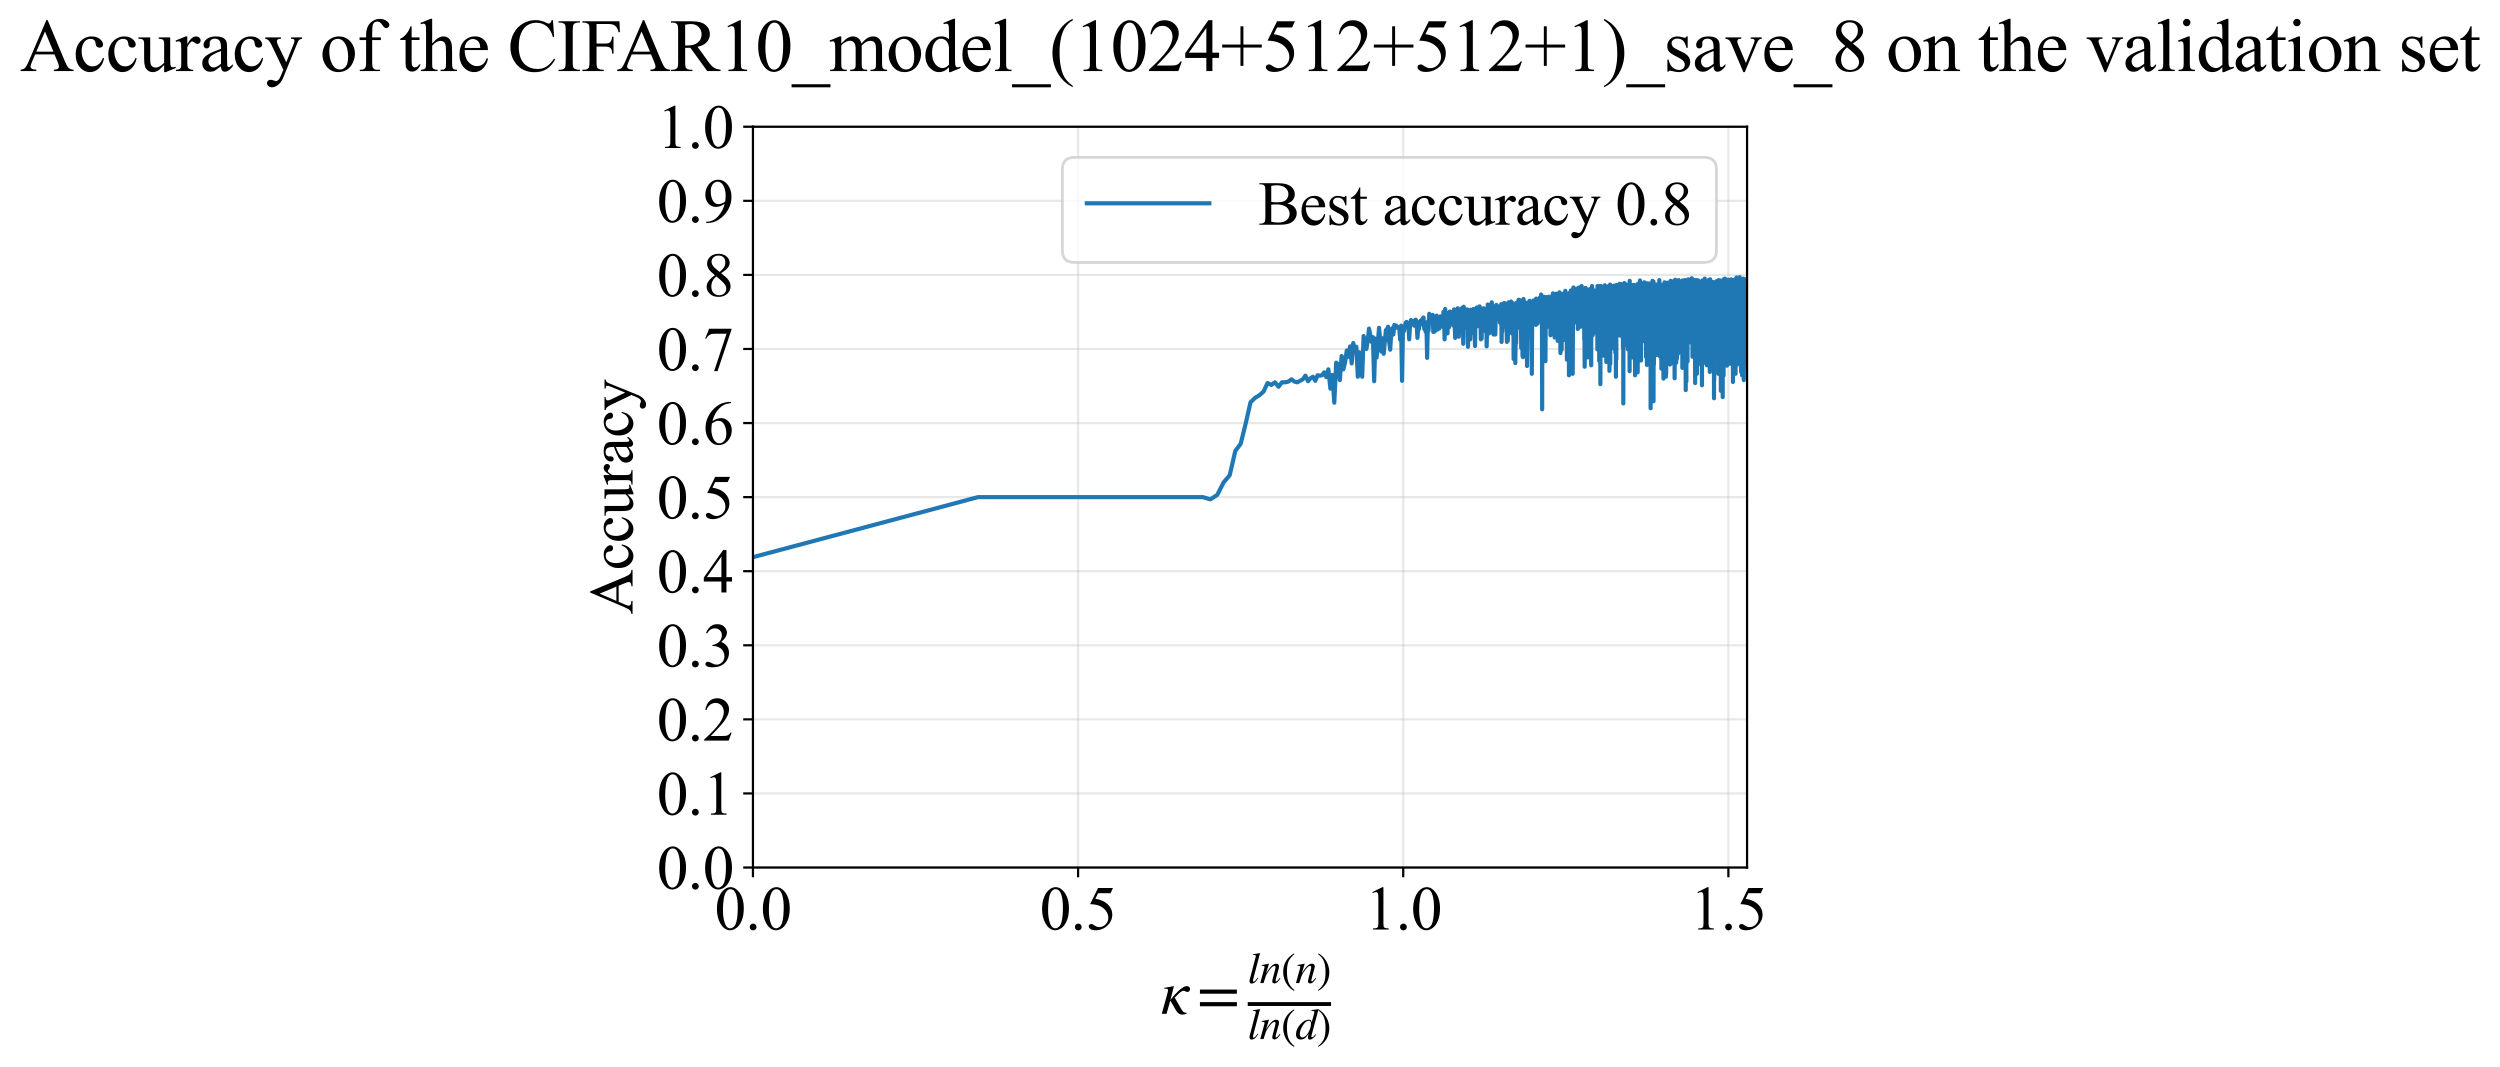 <?xml version="1.0" encoding="utf-8" standalone="no"?>
<!DOCTYPE svg PUBLIC "-//W3C//DTD SVG 1.1//EN"
  "http://www.w3.org/Graphics/SVG/1.1/DTD/svg11.dtd">
<svg xmlns:xlink="http://www.w3.org/1999/xlink" width="898.086pt" height="383.266pt" viewBox="0 0 898.086 383.266" xmlns="http://www.w3.org/2000/svg" version="1.1">
 <defs>
  <style type="text/css">*{stroke-linejoin: round; stroke-linecap: butt}</style>
 </defs>
 <g id="figure_1">
  <g id="patch_1">
   <path d="M -0 383.266 
L 898.086 383.266 
L 898.086 0 
L -0 0 
z
" style="fill: #ffffff"/>
  </g>
  <g id="axes_1">
   <g id="patch_2">
    <path d="M 270.483 311.644 
L 627.603 311.644 
L 627.603 45.532 
L 270.483 45.532 
z
" style="fill: #ffffff"/>
   </g>
   <g id="matplotlib.axis_1">
    <g id="xtick_1">
     <g id="line2d_1">
      <path d="M 270.483 311.644 
L 270.483 45.532 
" clip-path="url(#p9c8441f0d5)" style="fill: none; stroke: #b0b0b0; stroke-opacity: 0.3; stroke-width: 0.8; stroke-linecap: square"/>
     </g>
     <g id="line2d_2">
      <defs>
       <path id="mea595fef78" d="M 0 0 
L 0 3.5 
" style="stroke: #000000; stroke-width: 0.8"/>
      </defs>
      <g>
       <use xlink:href="#mea595fef78" x="270.483" y="311.644" style="stroke: #000000; stroke-width: 0.8"/>
      </g>
     </g>
     <g id="text_1">
      <!-- 0.0 -->
      <g transform="translate(256.733 333.92) scale(0.22 -0.22)">
       <defs>
        <path id="TimesNewRomanPSMT-30" d="M 231 2094 
Q 231 2819 450 3342 
Q 669 3866 1031 4122 
Q 1313 4325 1613 4325 
Q 2100 4325 2488 3828 
Q 2972 3213 2972 2159 
Q 2972 1422 2759 906 
Q 2547 391 2217 158 
Q 1888 -75 1581 -75 
Q 975 -75 572 641 
Q 231 1244 231 2094 
z
M 844 2016 
Q 844 1141 1059 588 
Q 1238 122 1591 122 
Q 1759 122 1940 273 
Q 2122 425 2216 781 
Q 2359 1319 2359 2297 
Q 2359 3022 2209 3506 
Q 2097 3866 1919 4016 
Q 1791 4119 1609 4119 
Q 1397 4119 1231 3928 
Q 1006 3669 925 3112 
Q 844 2556 844 2016 
z
" transform="scale(0.016)"/>
        <path id="TimesNewRomanPSMT-2e" d="M 800 606 
Q 947 606 1047 504 
Q 1147 403 1147 259 
Q 1147 116 1045 14 
Q 944 -88 800 -88 
Q 656 -88 554 14 
Q 453 116 453 259 
Q 453 406 554 506 
Q 656 606 800 606 
z
" transform="scale(0.016)"/>
       </defs>
       <use xlink:href="#TimesNewRomanPSMT-30"/>
       <use xlink:href="#TimesNewRomanPSMT-2e" transform="translate(50 0)"/>
       <use xlink:href="#TimesNewRomanPSMT-30" transform="translate(75 0)"/>
      </g>
     </g>
    </g>
    <g id="xtick_2">
     <g id="line2d_3">
      <path d="M 387.285 311.644 
L 387.285 45.532 
" clip-path="url(#p9c8441f0d5)" style="fill: none; stroke: #b0b0b0; stroke-opacity: 0.3; stroke-width: 0.8; stroke-linecap: square"/>
     </g>
     <g id="line2d_4">
      <g>
       <use xlink:href="#mea595fef78" x="387.285" y="311.644" style="stroke: #000000; stroke-width: 0.8"/>
      </g>
     </g>
     <g id="text_2">
      <!-- 0.5 -->
      <g transform="translate(373.535 333.92) scale(0.22 -0.22)">
       <defs>
        <path id="TimesNewRomanPSMT-35" d="M 2778 4238 
L 2534 3706 
L 1259 3706 
L 981 3138 
Q 1809 3016 2294 2522 
Q 2709 2097 2709 1522 
Q 2709 1188 2573 903 
Q 2438 619 2231 419 
Q 2025 219 1772 97 
Q 1413 -75 1034 -75 
Q 653 -75 479 54 
Q 306 184 306 341 
Q 306 428 378 495 
Q 450 563 559 563 
Q 641 563 702 538 
Q 763 513 909 409 
Q 1144 247 1384 247 
Q 1750 247 2026 523 
Q 2303 800 2303 1197 
Q 2303 1581 2056 1914 
Q 1809 2247 1375 2428 
Q 1034 2569 447 2591 
L 1259 4238 
L 2778 4238 
z
" transform="scale(0.016)"/>
       </defs>
       <use xlink:href="#TimesNewRomanPSMT-30"/>
       <use xlink:href="#TimesNewRomanPSMT-2e" transform="translate(50 0)"/>
       <use xlink:href="#TimesNewRomanPSMT-35" transform="translate(75 0)"/>
      </g>
     </g>
    </g>
    <g id="xtick_3">
     <g id="line2d_5">
      <path d="M 504.088 311.644 
L 504.088 45.532 
" clip-path="url(#p9c8441f0d5)" style="fill: none; stroke: #b0b0b0; stroke-opacity: 0.3; stroke-width: 0.8; stroke-linecap: square"/>
     </g>
     <g id="line2d_6">
      <g>
       <use xlink:href="#mea595fef78" x="504.088" y="311.644" style="stroke: #000000; stroke-width: 0.8"/>
      </g>
     </g>
     <g id="text_3">
      <!-- 1.0 -->
      <g transform="translate(490.338 333.92) scale(0.22 -0.22)">
       <defs>
        <path id="TimesNewRomanPSMT-31" d="M 750 3822 
L 1781 4325 
L 1884 4325 
L 1884 747 
Q 1884 391 1914 303 
Q 1944 216 2037 169 
Q 2131 122 2419 116 
L 2419 0 
L 825 0 
L 825 116 
Q 1125 122 1212 167 
Q 1300 213 1334 289 
Q 1369 366 1369 747 
L 1369 3034 
Q 1369 3497 1338 3628 
Q 1316 3728 1258 3775 
Q 1200 3822 1119 3822 
Q 1003 3822 797 3725 
L 750 3822 
z
" transform="scale(0.016)"/>
       </defs>
       <use xlink:href="#TimesNewRomanPSMT-31"/>
       <use xlink:href="#TimesNewRomanPSMT-2e" transform="translate(50 0)"/>
       <use xlink:href="#TimesNewRomanPSMT-30" transform="translate(75 0)"/>
      </g>
     </g>
    </g>
    <g id="xtick_4">
     <g id="line2d_7">
      <path d="M 620.89 311.644 
L 620.89 45.532 
" clip-path="url(#p9c8441f0d5)" style="fill: none; stroke: #b0b0b0; stroke-opacity: 0.3; stroke-width: 0.8; stroke-linecap: square"/>
     </g>
     <g id="line2d_8">
      <g>
       <use xlink:href="#mea595fef78" x="620.89" y="311.644" style="stroke: #000000; stroke-width: 0.8"/>
      </g>
     </g>
     <g id="text_4">
      <!-- 1.5 -->
      <g transform="translate(607.14 333.92) scale(0.22 -0.22)">
       <use xlink:href="#TimesNewRomanPSMT-31"/>
       <use xlink:href="#TimesNewRomanPSMT-2e" transform="translate(50 0)"/>
       <use xlink:href="#TimesNewRomanPSMT-35" transform="translate(75 0)"/>
      </g>
     </g>
    </g>
    <g id="text_5">
     <!-- $\kappa  = \frac{ln(n)}{ln(d)}$ -->
     <g transform="translate(417.033 364.186) scale(0.22 -0.22)">
      <defs>
       <path id="STIXGeneral-Italic-3ba" d="M 979 1440 
L 998 1446 
Q 1850 2541 2464 2790 
Q 2547 2822 2630 2822 
Q 2797 2822 2886 2736 
Q 2976 2650 2976 2522 
Q 2976 2387 2893 2307 
Q 2810 2227 2682 2227 
Q 2605 2227 2502 2288 
Q 2400 2349 2336 2349 
Q 2170 2349 1990 2205 
Q 1811 2061 1414 1645 
L 2042 544 
Q 2202 262 2310 182 
Q 2419 102 2624 102 
L 2624 0 
Q 2374 -83 2182 -83 
Q 1786 -83 1555 326 
L 960 1350 
L 576 0 
L 90 0 
L 640 1978 
Q 730 2317 730 2406 
Q 730 2560 518 2560 
L 339 2560 
L 339 2650 
Q 678 2694 1306 2822 
L 1325 2803 
L 979 1440 
z
" transform="scale(0.016)"/>
       <path id="STIXGeneral-Regular-3d" d="M 4077 2048 
L 307 2048 
L 307 2470 
L 4077 2470 
L 4077 2048 
z
M 4077 768 
L 307 768 
L 307 1190 
L 4077 1190 
L 4077 768 
z
" transform="scale(0.016)"/>
       <path id="STIXGeneral-Italic-6c" d="M 1786 4339 
L 806 595 
Q 755 410 755 320 
Q 755 205 864 205 
Q 1037 205 1293 570 
L 1453 794 
L 1542 730 
Q 1254 275 1046 102 
Q 838 -70 576 -70 
Q 262 -70 262 288 
Q 262 397 288 480 
L 1165 3834 
Q 1184 3898 1184 3955 
Q 1184 4096 870 4096 
L 755 4096 
L 755 4198 
Q 1203 4250 1747 4371 
L 1786 4339 
z
" transform="scale(0.016)"/>
       <path id="STIXGeneral-Italic-6e" d="M 2944 749 
L 3034 666 
Q 2707 218 2534 80 
Q 2362 -58 2138 -58 
Q 2010 -58 1923 28 
Q 1837 115 1837 288 
Q 1837 390 1939 768 
L 2221 1805 
Q 2310 2150 2310 2310 
Q 2310 2496 2157 2496 
Q 1971 2496 1750 2275 
Q 1530 2054 1210 1587 
Q 998 1274 899 1024 
Q 800 774 570 0 
L 90 0 
L 704 2240 
Q 717 2304 717 2349 
Q 717 2445 630 2480 
Q 544 2515 301 2522 
L 301 2624 
Q 550 2675 857 2729 
Q 1165 2784 1338 2822 
L 1363 2810 
L 934 1414 
Q 1408 2170 1753 2496 
Q 2099 2822 2413 2822 
Q 2611 2822 2720 2716 
Q 2829 2611 2829 2432 
Q 2829 2272 2765 2048 
L 2406 749 
Q 2317 429 2317 358 
Q 2317 243 2419 243 
Q 2541 243 2810 582 
Q 2854 634 2944 749 
z
" transform="scale(0.016)"/>
       <path id="STIXGeneral-Regular-28" d="M 1946 -1030 
L 1869 -1133 
Q 1126 -710 716 32 
Q 307 774 307 1613 
Q 307 3386 1888 4326 
L 1946 4224 
Q 1293 3667 1075 3126 
Q 858 2586 858 1632 
Q 858 685 1082 96 
Q 1306 -493 1946 -1030 
z
" transform="scale(0.016)"/>
       <path id="STIXGeneral-Regular-29" d="M 186 4224 
L 262 4326 
Q 992 3891 1408 3148 
Q 1824 2406 1824 1581 
Q 1824 -166 243 -1133 
L 186 -1030 
Q 845 -486 1059 54 
Q 1274 595 1274 1562 
Q 1274 2534 1059 3120 
Q 845 3706 186 4224 
z
" transform="scale(0.016)"/>
       <path id="STIXGeneral-Italic-64" d="M 3334 4371 
L 3373 4333 
L 3123 3360 
L 2739 1958 
Q 2323 429 2323 384 
Q 2323 256 2438 256 
Q 2522 256 2614 336 
Q 2707 416 2963 710 
L 3040 646 
Q 2547 -83 2099 -83 
Q 1978 -83 1907 -6 
Q 1837 70 1837 205 
Q 1837 397 1920 774 
Q 1645 307 1379 118 
Q 1114 -70 781 -70 
Q 461 -70 278 125 
Q 96 320 96 678 
Q 96 1440 713 2131 
Q 1331 2822 1965 2822 
Q 2163 2822 2256 2732 
Q 2349 2643 2381 2451 
L 2387 2451 
L 2675 3494 
Q 2765 3808 2765 3949 
Q 2765 4051 2694 4076 
Q 2624 4102 2355 4115 
L 2355 4224 
Q 2848 4269 3334 4371 
z
M 2278 2310 
Q 2278 2477 2185 2576 
Q 2093 2675 1978 2675 
Q 1677 2675 1395 2381 
Q 1075 2042 864 1571 
Q 653 1101 653 704 
Q 653 486 752 361 
Q 851 237 1024 237 
Q 1312 237 1606 550 
Q 1901 864 2089 1350 
Q 2278 1837 2278 2310 
z
" transform="scale(0.016)"/>
      </defs>
      <use xlink:href="#STIXGeneral-Italic-3ba" transform="translate(0 0.003)"/>
      <use xlink:href="#STIXGeneral-Regular-3d" transform="translate(58.84 0.003)"/>
      <use xlink:href="#STIXGeneral-Italic-6c" transform="translate(141.78 50.192) scale(0.7)"/>
      <use xlink:href="#STIXGeneral-Italic-6e" transform="translate(161.24 50.192) scale(0.7)"/>
      <use xlink:href="#STIXGeneral-Regular-28" transform="translate(196.24 50.192) scale(0.7)"/>
      <use xlink:href="#STIXGeneral-Italic-6e" transform="translate(219.55 50.192) scale(0.7)"/>
      <use xlink:href="#STIXGeneral-Regular-29" transform="translate(254.55 50.192) scale(0.7)"/>
      <use xlink:href="#STIXGeneral-Italic-6c" transform="translate(141.78 -41.258) scale(0.7)"/>
      <use xlink:href="#STIXGeneral-Italic-6e" transform="translate(161.24 -41.258) scale(0.7)"/>
      <use xlink:href="#STIXGeneral-Regular-28" transform="translate(196.24 -41.258) scale(0.7)"/>
      <use xlink:href="#STIXGeneral-Italic-64" transform="translate(219.55 -41.258) scale(0.7)"/>
      <use xlink:href="#STIXGeneral-Regular-29" transform="translate(254.55 -41.258) scale(0.7)"/>
      <path d="M 141.78 12.8 
L 141.78 19.05 
L 277.86 19.05 
L 277.86 12.8 
L 141.78 12.8 
z
"/>
     </g>
    </g>
   </g>
   <g id="matplotlib.axis_2">
    <g id="ytick_1">
     <g id="line2d_9">
      <path d="M 270.483 311.644 
L 627.603 311.644 
" clip-path="url(#p9c8441f0d5)" style="fill: none; stroke: #b0b0b0; stroke-opacity: 0.3; stroke-width: 0.8; stroke-linecap: square"/>
     </g>
     <g id="line2d_10">
      <defs>
       <path id="mb06a1d6a40" d="M 0 0 
L -3.5 0 
" style="stroke: #000000; stroke-width: 0.8"/>
      </defs>
      <g>
       <use xlink:href="#mb06a1d6a40" x="270.483" y="311.644" style="stroke: #000000; stroke-width: 0.8"/>
      </g>
     </g>
     <g id="text_6">
      <!-- 0.0 -->
      <g transform="translate(235.983 319.282) scale(0.22 -0.22)">
       <use xlink:href="#TimesNewRomanPSMT-30"/>
       <use xlink:href="#TimesNewRomanPSMT-2e" transform="translate(50 0)"/>
       <use xlink:href="#TimesNewRomanPSMT-30" transform="translate(75 0)"/>
      </g>
     </g>
    </g>
    <g id="ytick_2">
     <g id="line2d_11">
      <path d="M 270.483 285.032 
L 627.603 285.032 
" clip-path="url(#p9c8441f0d5)" style="fill: none; stroke: #b0b0b0; stroke-opacity: 0.3; stroke-width: 0.8; stroke-linecap: square"/>
     </g>
     <g id="line2d_12">
      <g>
       <use xlink:href="#mb06a1d6a40" x="270.483" y="285.032" style="stroke: #000000; stroke-width: 0.8"/>
      </g>
     </g>
     <g id="text_7">
      <!-- 0.1 -->
      <g transform="translate(235.983 292.67) scale(0.22 -0.22)">
       <use xlink:href="#TimesNewRomanPSMT-30"/>
       <use xlink:href="#TimesNewRomanPSMT-2e" transform="translate(50 0)"/>
       <use xlink:href="#TimesNewRomanPSMT-31" transform="translate(75 0)"/>
      </g>
     </g>
    </g>
    <g id="ytick_3">
     <g id="line2d_13">
      <path d="M 270.483 258.421 
L 627.603 258.421 
" clip-path="url(#p9c8441f0d5)" style="fill: none; stroke: #b0b0b0; stroke-opacity: 0.3; stroke-width: 0.8; stroke-linecap: square"/>
     </g>
     <g id="line2d_14">
      <g>
       <use xlink:href="#mb06a1d6a40" x="270.483" y="258.421" style="stroke: #000000; stroke-width: 0.8"/>
      </g>
     </g>
     <g id="text_8">
      <!-- 0.2 -->
      <g transform="translate(235.983 266.059) scale(0.22 -0.22)">
       <defs>
        <path id="TimesNewRomanPSMT-32" d="M 2934 816 
L 2638 0 
L 138 0 
L 138 116 
Q 1241 1122 1691 1759 
Q 2141 2397 2141 2925 
Q 2141 3328 1894 3587 
Q 1647 3847 1303 3847 
Q 991 3847 742 3664 
Q 494 3481 375 3128 
L 259 3128 
Q 338 3706 661 4015 
Q 984 4325 1469 4325 
Q 1984 4325 2329 3994 
Q 2675 3663 2675 3213 
Q 2675 2891 2525 2569 
Q 2294 2063 1775 1497 
Q 997 647 803 472 
L 1909 472 
Q 2247 472 2383 497 
Q 2519 522 2628 598 
Q 2738 675 2819 816 
L 2934 816 
z
" transform="scale(0.016)"/>
       </defs>
       <use xlink:href="#TimesNewRomanPSMT-30"/>
       <use xlink:href="#TimesNewRomanPSMT-2e" transform="translate(50 0)"/>
       <use xlink:href="#TimesNewRomanPSMT-32" transform="translate(75 0)"/>
      </g>
     </g>
    </g>
    <g id="ytick_4">
     <g id="line2d_15">
      <path d="M 270.483 231.81 
L 627.603 231.81 
" clip-path="url(#p9c8441f0d5)" style="fill: none; stroke: #b0b0b0; stroke-opacity: 0.3; stroke-width: 0.8; stroke-linecap: square"/>
     </g>
     <g id="line2d_16">
      <g>
       <use xlink:href="#mb06a1d6a40" x="270.483" y="231.81" style="stroke: #000000; stroke-width: 0.8"/>
      </g>
     </g>
     <g id="text_9">
      <!-- 0.3 -->
      <g transform="translate(235.983 239.448) scale(0.22 -0.22)">
       <defs>
        <path id="TimesNewRomanPSMT-33" d="M 325 3431 
Q 506 3859 782 4092 
Q 1059 4325 1472 4325 
Q 1981 4325 2253 3994 
Q 2459 3747 2459 3466 
Q 2459 3003 1878 2509 
Q 2269 2356 2469 2072 
Q 2669 1788 2669 1403 
Q 2669 853 2319 450 
Q 1863 -75 997 -75 
Q 569 -75 414 31 
Q 259 138 259 259 
Q 259 350 332 419 
Q 406 488 509 488 
Q 588 488 669 463 
Q 722 447 909 348 
Q 1097 250 1169 231 
Q 1284 197 1416 197 
Q 1734 197 1970 444 
Q 2206 691 2206 1028 
Q 2206 1275 2097 1509 
Q 2016 1684 1919 1775 
Q 1784 1900 1550 2001 
Q 1316 2103 1072 2103 
L 972 2103 
L 972 2197 
Q 1219 2228 1467 2375 
Q 1716 2522 1828 2728 
Q 1941 2934 1941 3181 
Q 1941 3503 1739 3701 
Q 1538 3900 1238 3900 
Q 753 3900 428 3381 
L 325 3431 
z
" transform="scale(0.016)"/>
       </defs>
       <use xlink:href="#TimesNewRomanPSMT-30"/>
       <use xlink:href="#TimesNewRomanPSMT-2e" transform="translate(50 0)"/>
       <use xlink:href="#TimesNewRomanPSMT-33" transform="translate(75 0)"/>
      </g>
     </g>
    </g>
    <g id="ytick_5">
     <g id="line2d_17">
      <path d="M 270.483 205.199 
L 627.603 205.199 
" clip-path="url(#p9c8441f0d5)" style="fill: none; stroke: #b0b0b0; stroke-opacity: 0.3; stroke-width: 0.8; stroke-linecap: square"/>
     </g>
     <g id="line2d_18">
      <g>
       <use xlink:href="#mb06a1d6a40" x="270.483" y="205.199" style="stroke: #000000; stroke-width: 0.8"/>
      </g>
     </g>
     <g id="text_10">
      <!-- 0.4 -->
      <g transform="translate(235.983 212.837) scale(0.22 -0.22)">
       <defs>
        <path id="TimesNewRomanPSMT-34" d="M 2978 1563 
L 2978 1119 
L 2409 1119 
L 2409 0 
L 1894 0 
L 1894 1119 
L 100 1119 
L 100 1519 
L 2066 4325 
L 2409 4325 
L 2409 1563 
L 2978 1563 
z
M 1894 1563 
L 1894 3666 
L 406 1563 
L 1894 1563 
z
" transform="scale(0.016)"/>
       </defs>
       <use xlink:href="#TimesNewRomanPSMT-30"/>
       <use xlink:href="#TimesNewRomanPSMT-2e" transform="translate(50 0)"/>
       <use xlink:href="#TimesNewRomanPSMT-34" transform="translate(75 0)"/>
      </g>
     </g>
    </g>
    <g id="ytick_6">
     <g id="line2d_19">
      <path d="M 270.483 178.588 
L 627.603 178.588 
" clip-path="url(#p9c8441f0d5)" style="fill: none; stroke: #b0b0b0; stroke-opacity: 0.3; stroke-width: 0.8; stroke-linecap: square"/>
     </g>
     <g id="line2d_20">
      <g>
       <use xlink:href="#mb06a1d6a40" x="270.483" y="178.588" style="stroke: #000000; stroke-width: 0.8"/>
      </g>
     </g>
     <g id="text_11">
      <!-- 0.5 -->
      <g transform="translate(235.983 186.226) scale(0.22 -0.22)">
       <use xlink:href="#TimesNewRomanPSMT-30"/>
       <use xlink:href="#TimesNewRomanPSMT-2e" transform="translate(50 0)"/>
       <use xlink:href="#TimesNewRomanPSMT-35" transform="translate(75 0)"/>
      </g>
     </g>
    </g>
    <g id="ytick_7">
     <g id="line2d_21">
      <path d="M 270.483 151.976 
L 627.603 151.976 
" clip-path="url(#p9c8441f0d5)" style="fill: none; stroke: #b0b0b0; stroke-opacity: 0.3; stroke-width: 0.8; stroke-linecap: square"/>
     </g>
     <g id="line2d_22">
      <g>
       <use xlink:href="#mb06a1d6a40" x="270.483" y="151.976" style="stroke: #000000; stroke-width: 0.8"/>
      </g>
     </g>
     <g id="text_12">
      <!-- 0.6 -->
      <g transform="translate(235.983 159.614) scale(0.22 -0.22)">
       <defs>
        <path id="TimesNewRomanPSMT-36" d="M 2869 4325 
L 2869 4209 
Q 2456 4169 2195 4045 
Q 1934 3922 1679 3669 
Q 1425 3416 1258 3105 
Q 1091 2794 978 2366 
Q 1428 2675 1881 2675 
Q 2316 2675 2634 2325 
Q 2953 1975 2953 1425 
Q 2953 894 2631 456 
Q 2244 -75 1606 -75 
Q 1172 -75 869 213 
Q 275 772 275 1663 
Q 275 2231 503 2743 
Q 731 3256 1154 3653 
Q 1578 4050 1965 4187 
Q 2353 4325 2688 4325 
L 2869 4325 
z
M 925 2138 
Q 869 1716 869 1456 
Q 869 1156 980 804 
Q 1091 453 1309 247 
Q 1469 100 1697 100 
Q 1969 100 2183 356 
Q 2397 613 2397 1088 
Q 2397 1622 2184 2012 
Q 1972 2403 1581 2403 
Q 1463 2403 1327 2353 
Q 1191 2303 925 2138 
z
" transform="scale(0.016)"/>
       </defs>
       <use xlink:href="#TimesNewRomanPSMT-30"/>
       <use xlink:href="#TimesNewRomanPSMT-2e" transform="translate(50 0)"/>
       <use xlink:href="#TimesNewRomanPSMT-36" transform="translate(75 0)"/>
      </g>
     </g>
    </g>
    <g id="ytick_8">
     <g id="line2d_23">
      <path d="M 270.483 125.365 
L 627.603 125.365 
" clip-path="url(#p9c8441f0d5)" style="fill: none; stroke: #b0b0b0; stroke-opacity: 0.3; stroke-width: 0.8; stroke-linecap: square"/>
     </g>
     <g id="line2d_24">
      <g>
       <use xlink:href="#mb06a1d6a40" x="270.483" y="125.365" style="stroke: #000000; stroke-width: 0.8"/>
      </g>
     </g>
     <g id="text_13">
      <!-- 0.7 -->
      <g transform="translate(235.983 133.003) scale(0.22 -0.22)">
       <defs>
        <path id="TimesNewRomanPSMT-37" d="M 644 4238 
L 2916 4238 
L 2916 4119 
L 1503 -88 
L 1153 -88 
L 2419 3728 
L 1253 3728 
Q 900 3728 750 3644 
Q 488 3500 328 3200 
L 238 3234 
L 644 4238 
z
" transform="scale(0.016)"/>
       </defs>
       <use xlink:href="#TimesNewRomanPSMT-30"/>
       <use xlink:href="#TimesNewRomanPSMT-2e" transform="translate(50 0)"/>
       <use xlink:href="#TimesNewRomanPSMT-37" transform="translate(75 0)"/>
      </g>
     </g>
    </g>
    <g id="ytick_9">
     <g id="line2d_25">
      <path d="M 270.483 98.754 
L 627.603 98.754 
" clip-path="url(#p9c8441f0d5)" style="fill: none; stroke: #b0b0b0; stroke-opacity: 0.3; stroke-width: 0.8; stroke-linecap: square"/>
     </g>
     <g id="line2d_26">
      <g>
       <use xlink:href="#mb06a1d6a40" x="270.483" y="98.754" style="stroke: #000000; stroke-width: 0.8"/>
      </g>
     </g>
     <g id="text_14">
      <!-- 0.8 -->
      <g transform="translate(235.983 106.392) scale(0.22 -0.22)">
       <defs>
        <path id="TimesNewRomanPSMT-38" d="M 1228 2134 
Q 725 2547 579 2797 
Q 434 3047 434 3316 
Q 434 3728 753 4026 
Q 1072 4325 1600 4325 
Q 2113 4325 2425 4047 
Q 2738 3769 2738 3413 
Q 2738 3175 2569 2928 
Q 2400 2681 1866 2347 
Q 2416 1922 2594 1678 
Q 2831 1359 2831 1006 
Q 2831 559 2490 242 
Q 2150 -75 1597 -75 
Q 994 -75 656 303 
Q 388 606 388 966 
Q 388 1247 577 1523 
Q 766 1800 1228 2134 
z
M 1719 2469 
Q 2094 2806 2194 3001 
Q 2294 3197 2294 3444 
Q 2294 3772 2109 3958 
Q 1925 4144 1606 4144 
Q 1288 4144 1088 3959 
Q 888 3775 888 3528 
Q 888 3366 970 3203 
Q 1053 3041 1206 2894 
L 1719 2469 
z
M 1375 2016 
Q 1116 1797 991 1539 
Q 866 1281 866 981 
Q 866 578 1086 336 
Q 1306 94 1647 94 
Q 1984 94 2187 284 
Q 2391 475 2391 747 
Q 2391 972 2272 1150 
Q 2050 1481 1375 2016 
z
" transform="scale(0.016)"/>
       </defs>
       <use xlink:href="#TimesNewRomanPSMT-30"/>
       <use xlink:href="#TimesNewRomanPSMT-2e" transform="translate(50 0)"/>
       <use xlink:href="#TimesNewRomanPSMT-38" transform="translate(75 0)"/>
      </g>
     </g>
    </g>
    <g id="ytick_10">
     <g id="line2d_27">
      <path d="M 270.483 72.143 
L 627.603 72.143 
" clip-path="url(#p9c8441f0d5)" style="fill: none; stroke: #b0b0b0; stroke-opacity: 0.3; stroke-width: 0.8; stroke-linecap: square"/>
     </g>
     <g id="line2d_28">
      <g>
       <use xlink:href="#mb06a1d6a40" x="270.483" y="72.143" style="stroke: #000000; stroke-width: 0.8"/>
      </g>
     </g>
     <g id="text_15">
      <!-- 0.9 -->
      <g transform="translate(235.983 79.781) scale(0.22 -0.22)">
       <defs>
        <path id="TimesNewRomanPSMT-39" d="M 338 -88 
L 338 28 
Q 744 34 1094 217 
Q 1444 400 1770 856 
Q 2097 1313 2225 1859 
Q 1734 1544 1338 1544 
Q 891 1544 572 1889 
Q 253 2234 253 2806 
Q 253 3363 572 3797 
Q 956 4325 1575 4325 
Q 2097 4325 2469 3894 
Q 2925 3359 2925 2575 
Q 2925 1869 2578 1258 
Q 2231 647 1613 244 
Q 1109 -88 516 -88 
L 338 -88 
z
M 2275 2091 
Q 2331 2497 2331 2741 
Q 2331 3044 2228 3395 
Q 2125 3747 1936 3934 
Q 1747 4122 1506 4122 
Q 1228 4122 1018 3872 
Q 809 3622 809 3128 
Q 809 2469 1088 2097 
Q 1291 1828 1588 1828 
Q 1731 1828 1928 1897 
Q 2125 1966 2275 2091 
z
" transform="scale(0.016)"/>
       </defs>
       <use xlink:href="#TimesNewRomanPSMT-30"/>
       <use xlink:href="#TimesNewRomanPSMT-2e" transform="translate(50 0)"/>
       <use xlink:href="#TimesNewRomanPSMT-39" transform="translate(75 0)"/>
      </g>
     </g>
    </g>
    <g id="ytick_11">
     <g id="line2d_29">
      <path d="M 270.483 45.532 
L 627.603 45.532 
" clip-path="url(#p9c8441f0d5)" style="fill: none; stroke: #b0b0b0; stroke-opacity: 0.3; stroke-width: 0.8; stroke-linecap: square"/>
     </g>
     <g id="line2d_30">
      <g>
       <use xlink:href="#mb06a1d6a40" x="270.483" y="45.532" style="stroke: #000000; stroke-width: 0.8"/>
      </g>
     </g>
     <g id="text_16">
      <!-- 1.0 -->
      <g transform="translate(235.983 53.17) scale(0.22 -0.22)">
       <use xlink:href="#TimesNewRomanPSMT-31"/>
       <use xlink:href="#TimesNewRomanPSMT-2e" transform="translate(50 0)"/>
       <use xlink:href="#TimesNewRomanPSMT-30" transform="translate(75 0)"/>
      </g>
     </g>
    </g>
    <g id="text_17">
     <!-- Accuracy -->
     <g transform="translate(227.236 220.726) rotate(-90) scale(0.22 -0.22)">
      <defs>
       <path id="TimesNewRomanPSMT-41" d="M 2928 1419 
L 1288 1419 
L 1000 750 
Q 894 503 894 381 
Q 894 284 986 211 
Q 1078 138 1384 116 
L 1384 0 
L 50 0 
L 50 116 
Q 316 163 394 238 
Q 553 388 747 847 
L 2238 4334 
L 2347 4334 
L 3822 809 
Q 4000 384 4145 257 
Q 4291 131 4550 116 
L 4550 0 
L 2878 0 
L 2878 116 
Q 3131 128 3220 200 
Q 3309 272 3309 375 
Q 3309 513 3184 809 
L 2928 1419 
z
M 2841 1650 
L 2122 3363 
L 1384 1650 
L 2841 1650 
z
" transform="scale(0.016)"/>
       <path id="TimesNewRomanPSMT-63" d="M 2631 1088 
Q 2516 522 2178 217 
Q 1841 -88 1431 -88 
Q 944 -88 581 321 
Q 219 731 219 1428 
Q 219 2103 620 2525 
Q 1022 2947 1584 2947 
Q 2006 2947 2278 2723 
Q 2550 2500 2550 2259 
Q 2550 2141 2473 2067 
Q 2397 1994 2259 1994 
Q 2075 1994 1981 2113 
Q 1928 2178 1911 2362 
Q 1894 2547 1784 2644 
Q 1675 2738 1481 2738 
Q 1169 2738 978 2506 
Q 725 2200 725 1697 
Q 725 1184 976 792 
Q 1228 400 1656 400 
Q 1963 400 2206 609 
Q 2378 753 2541 1131 
L 2631 1088 
z
" transform="scale(0.016)"/>
       <path id="TimesNewRomanPSMT-75" d="M 2709 2863 
L 2709 1128 
Q 2709 631 2732 520 
Q 2756 409 2807 365 
Q 2859 322 2928 322 
Q 3025 322 3147 375 
L 3191 266 
L 2334 -88 
L 2194 -88 
L 2194 519 
Q 1825 119 1631 15 
Q 1438 -88 1222 -88 
Q 981 -88 804 51 
Q 628 191 559 409 
Q 491 628 491 1028 
L 491 2306 
Q 491 2509 447 2587 
Q 403 2666 317 2708 
Q 231 2750 6 2747 
L 6 2863 
L 1009 2863 
L 1009 947 
Q 1009 547 1148 422 
Q 1288 297 1484 297 
Q 1619 297 1789 381 
Q 1959 466 2194 703 
L 2194 2325 
Q 2194 2569 2105 2655 
Q 2016 2741 1734 2747 
L 1734 2863 
L 2709 2863 
z
" transform="scale(0.016)"/>
       <path id="TimesNewRomanPSMT-72" d="M 1038 2947 
L 1038 2303 
Q 1397 2947 1775 2947 
Q 1947 2947 2059 2842 
Q 2172 2738 2172 2600 
Q 2172 2478 2090 2393 
Q 2009 2309 1897 2309 
Q 1788 2309 1652 2417 
Q 1516 2525 1450 2525 
Q 1394 2525 1328 2463 
Q 1188 2334 1038 2041 
L 1038 669 
Q 1038 431 1097 309 
Q 1138 225 1241 169 
Q 1344 113 1538 113 
L 1538 0 
L 72 0 
L 72 113 
Q 291 113 397 181 
Q 475 231 506 341 
Q 522 394 522 644 
L 522 1753 
Q 522 2253 501 2348 
Q 481 2444 426 2487 
Q 372 2531 291 2531 
Q 194 2531 72 2484 
L 41 2597 
L 906 2947 
L 1038 2947 
z
" transform="scale(0.016)"/>
       <path id="TimesNewRomanPSMT-61" d="M 1822 413 
Q 1381 72 1269 19 
Q 1100 -59 909 -59 
Q 613 -59 420 144 
Q 228 347 228 678 
Q 228 888 322 1041 
Q 450 1253 767 1440 
Q 1084 1628 1822 1897 
L 1822 2009 
Q 1822 2438 1686 2597 
Q 1550 2756 1291 2756 
Q 1094 2756 978 2650 
Q 859 2544 859 2406 
L 866 2225 
Q 866 2081 792 2003 
Q 719 1925 600 1925 
Q 484 1925 411 2006 
Q 338 2088 338 2228 
Q 338 2497 613 2722 
Q 888 2947 1384 2947 
Q 1766 2947 2009 2819 
Q 2194 2722 2281 2516 
Q 2338 2381 2338 1966 
L 2338 994 
Q 2338 584 2353 492 
Q 2369 400 2405 369 
Q 2441 338 2488 338 
Q 2538 338 2575 359 
Q 2641 400 2828 588 
L 2828 413 
Q 2478 -56 2159 -56 
Q 2006 -56 1915 50 
Q 1825 156 1822 413 
z
M 1822 616 
L 1822 1706 
Q 1350 1519 1213 1441 
Q 966 1303 859 1153 
Q 753 1003 753 825 
Q 753 600 887 451 
Q 1022 303 1197 303 
Q 1434 303 1822 616 
z
" transform="scale(0.016)"/>
       <path id="TimesNewRomanPSMT-79" d="M 38 2863 
L 1372 2863 
L 1372 2747 
L 1306 2747 
Q 1166 2747 1095 2686 
Q 1025 2625 1025 2534 
Q 1025 2413 1128 2197 
L 1825 753 
L 2466 2334 
Q 2519 2463 2519 2588 
Q 2519 2644 2497 2672 
Q 2472 2706 2419 2726 
Q 2366 2747 2231 2747 
L 2231 2863 
L 3163 2863 
L 3163 2747 
Q 3047 2734 2984 2696 
Q 2922 2659 2847 2556 
Q 2819 2513 2741 2316 
L 1575 -541 
Q 1406 -956 1132 -1168 
Q 859 -1381 606 -1381 
Q 422 -1381 303 -1275 
Q 184 -1169 184 -1031 
Q 184 -900 270 -820 
Q 356 -741 506 -741 
Q 609 -741 788 -809 
Q 913 -856 944 -856 
Q 1038 -856 1148 -759 
Q 1259 -663 1372 -384 
L 1575 113 
L 547 2272 
Q 500 2369 397 2513 
Q 319 2622 269 2659 
Q 197 2709 38 2747 
L 38 2863 
z
" transform="scale(0.016)"/>
      </defs>
      <use xlink:href="#TimesNewRomanPSMT-41"/>
      <use xlink:href="#TimesNewRomanPSMT-63" transform="translate(72.217 0)"/>
      <use xlink:href="#TimesNewRomanPSMT-63" transform="translate(116.602 0)"/>
      <use xlink:href="#TimesNewRomanPSMT-75" transform="translate(160.986 0)"/>
      <use xlink:href="#TimesNewRomanPSMT-72" transform="translate(210.986 0)"/>
      <use xlink:href="#TimesNewRomanPSMT-61" transform="translate(244.287 0)"/>
      <use xlink:href="#TimesNewRomanPSMT-63" transform="translate(288.672 0)"/>
      <use xlink:href="#TimesNewRomanPSMT-79" transform="translate(333.057 0)"/>
     </g>
    </g>
   </g>
   <g id="line2d_31">
    <path d="M 270.483 200.143 
L 351.305 178.588 
L 432.119 178.588 
L 434.795 179.386 
L 437.275 177.789 
L 439.584 173.265 
L 441.745 170.737 
L 443.776 161.956 
L 445.691 159.427 
L 447.504 152.109 
L 449.223 144.525 
L 450.86 142.928 
L 452.42 141.997 
L 453.912 140.667 
L 455.34 137.606 
L 456.71 138.272 
L 458.027 137.34 
L 459.294 138.937 
L 460.515 137.34 
L 461.694 137.34 
L 462.833 137.074 
L 463.934 136.276 
L 465.001 137.074 
L 466.034 137.34 
L 468.012 136.276 
L 468.958 134.945 
L 469.879 136.941 
L 470.776 135.877 
L 471.649 135.344 
L 472.5 136.808 
L 473.33 134.812 
L 474.14 134.945 
L 474.931 134.812 
L 475.704 133.748 
L 476.46 135.477 
L 477.199 132.683 
L 477.923 139.602 
L 478.631 134.679 
L 479.324 144.658 
L 480.004 130.288 
L 480.67 130.82 
L 481.323 136.542 
L 481.964 127.893 
L 482.592 132.683 
L 483.21 130.022 
L 483.816 125.897 
L 484.411 128.159 
L 484.996 124.434 
L 485.571 130.554 
L 486.137 123.236 
L 486.693 125.897 
L 487.24 124.567 
L 487.779 135.344 
L 488.308 126.563 
L 488.83 128.159 
L 489.344 135.344 
L 489.85 120.708 
L 490.349 122.438 
L 490.84 125.365 
L 491.324 122.571 
L 491.801 118.047 
L 492.736 122.837 
L 493.194 121.107 
L 493.646 136.941 
L 494.092 121.64 
L 494.532 128.425 
L 495.395 117.781 
L 496.237 126.296 
L 496.65 121.506 
L 497.058 127.095 
L 497.859 118.579 
L 498.253 118.313 
L 498.642 117.382 
L 499.027 122.704 
L 499.407 125.631 
L 499.783 119.378 
L 500.155 117.914 
L 500.523 120.176 
L 500.887 116.716 
L 501.247 117.116 
L 501.603 116.983 
L 501.956 117.781 
L 502.65 117.515 
L 502.992 122.039 
L 503.33 116.983 
L 503.665 136.808 
L 503.997 117.648 
L 504.326 118.978 
L 504.973 115.918 
L 505.292 115.652 
L 505.608 117.382 
L 505.922 116.583 
L 506.232 121.906 
L 506.539 116.716 
L 506.844 114.987 
L 507.146 116.184 
L 507.742 115.253 
L 508.036 116.983 
L 508.328 114.987 
L 508.617 114.854 
L 508.903 116.051 
L 509.188 121.373 
L 509.469 117.914 
L 509.749 118.18 
L 510.026 115.519 
L 510.301 115.253 
L 510.573 116.45 
L 510.844 114.721 
L 511.379 114.055 
L 511.643 118.18 
L 511.905 117.116 
L 512.165 119.245 
L 512.423 116.716 
L 512.679 128.558 
L 512.933 115.519 
L 513.185 118.712 
L 513.436 112.725 
L 513.931 115.519 
L 514.176 113.257 
L 514.419 114.454 
L 514.66 113.124 
L 514.9 119.245 
L 515.138 114.588 
L 515.375 119.111 
L 515.609 114.854 
L 515.842 115.785 
L 516.074 113.39 
L 516.304 118.446 
L 516.759 114.055 
L 516.984 118.047 
L 517.43 113.656 
L 517.651 117.382 
L 517.87 114.588 
L 518.088 113.789 
L 518.305 116.583 
L 518.52 112.059 
L 518.734 112.991 
L 518.947 121.906 
L 519.158 110.995 
L 519.368 115.918 
L 519.576 116.317 
L 519.783 114.854 
L 519.989 119.777 
L 520.194 112.459 
L 520.398 116.983 
L 520.6 117.515 
L 520.801 111.926 
L 521.001 115.12 
L 521.2 112.059 
L 521.397 115.785 
L 521.594 112.459 
L 521.789 112.193 
L 521.983 116.317 
L 522.176 116.983 
L 522.368 111.128 
L 522.749 121.373 
L 522.937 116.716 
L 523.312 116.051 
L 523.497 111.66 
L 523.682 110.729 
L 524.048 120.974 
L 524.229 116.051 
L 524.41 118.047 
L 524.59 111.66 
L 524.768 112.725 
L 525.123 110.729 
L 525.299 110.995 
L 525.474 110.463 
L 525.648 123.502 
L 525.821 110.197 
L 525.993 117.648 
L 526.165 116.317 
L 526.335 112.459 
L 526.505 114.188 
L 526.674 111.793 
L 526.842 113.124 
L 527.009 111.128 
L 527.175 111.261 
L 527.341 124.567 
L 527.506 115.519 
L 527.67 120.043 
L 527.833 118.712 
L 527.995 118.712 
L 528.157 121.906 
L 528.317 111.261 
L 528.477 114.188 
L 528.637 119.644 
L 528.795 114.454 
L 528.953 118.313 
L 529.11 112.459 
L 529.266 110.995 
L 529.422 115.918 
L 529.577 114.321 
L 529.885 124.301 
L 530.037 112.858 
L 530.189 117.515 
L 530.341 116.983 
L 530.492 110.463 
L 530.642 117.249 
L 530.94 110.463 
L 531.088 112.858 
L 531.235 112.193 
L 531.382 110.197 
L 531.528 110.064 
L 531.674 112.059 
L 531.819 111.66 
L 531.963 121.906 
L 532.106 116.583 
L 532.25 121.64 
L 532.392 112.326 
L 532.675 115.652 
L 532.816 115.918 
L 532.956 110.729 
L 533.095 117.914 
L 533.373 111.793 
L 533.51 117.781 
L 533.648 113.39 
L 533.784 119.245 
L 533.92 111.66 
L 534.056 124.434 
L 534.325 112.459 
L 534.459 109.398 
L 534.726 112.592 
L 534.858 119.777 
L 535.121 111.793 
L 535.252 119.511 
L 535.512 109.398 
L 535.642 111.394 
L 535.77 118.978 
L 535.899 108.6 
L 536.027 110.596 
L 536.154 117.116 
L 536.281 117.116 
L 536.407 110.596 
L 536.533 120.176 
L 536.659 110.862 
L 536.908 110.064 
L 537.032 110.064 
L 537.156 120.176 
L 537.402 110.33 
L 537.524 109.531 
L 537.646 114.721 
L 538.009 111.527 
L 538.249 110.064 
L 538.368 112.858 
L 538.487 110.463 
L 538.605 110.33 
L 538.841 115.918 
L 538.958 113.656 
L 539.075 115.519 
L 539.307 109.265 
L 539.423 122.837 
L 539.538 111.261 
L 539.653 119.111 
L 539.767 109.531 
L 539.881 117.648 
L 539.995 110.596 
L 540.108 113.656 
L 540.221 112.326 
L 540.333 108.866 
L 540.445 109.531 
L 540.557 116.317 
L 540.78 108.999 
L 540.89 109.398 
L 541 115.253 
L 541.11 111.793 
L 541.329 122.837 
L 541.438 110.463 
L 541.655 122.438 
L 541.762 115.519 
L 541.87 117.914 
L 541.977 108.6 
L 542.084 111.527 
L 542.296 109.265 
L 542.402 110.064 
L 542.508 114.588 
L 542.613 109.531 
L 542.718 110.862 
L 542.822 108.334 
L 543.03 111.128 
L 543.134 119.777 
L 543.237 109.531 
L 543.34 119.378 
L 543.544 108.999 
L 543.646 108.999 
L 543.748 128.958 
L 543.849 111.793 
L 543.95 128.026 
L 544.151 110.197 
L 544.252 112.991 
L 544.351 130.421 
L 544.55 114.987 
L 544.649 123.236 
L 544.846 108.733 
L 544.944 110.197 
L 545.042 109.132 
L 545.334 112.193 
L 545.527 107.669 
L 545.719 117.648 
L 545.91 107.802 
L 546.005 112.991 
L 546.1 110.862 
L 546.194 113.922 
L 546.288 111.793 
L 546.382 114.854 
L 546.476 124.966 
L 546.756 110.596 
L 546.848 111.793 
L 546.941 127.893 
L 547.033 125.099 
L 547.125 128.292 
L 547.308 107.403 
L 547.399 127.627 
L 547.581 108.866 
L 547.671 109.398 
L 547.761 115.918 
L 547.851 108.6 
L 547.941 109.798 
L 548.031 111.926 
L 548.12 110.197 
L 548.298 117.914 
L 548.475 110.596 
L 548.563 131.486 
L 548.826 114.188 
L 548.913 113.656 
L 549 108.6 
L 549.086 109.265 
L 549.173 109.664 
L 549.259 109.265 
L 549.345 115.519 
L 549.431 113.39 
L 549.517 108.068 
L 549.687 116.317 
L 549.772 111.261 
L 549.857 112.193 
L 550.026 108.467 
L 550.11 110.862 
L 550.194 109.132 
L 550.278 134.28 
L 550.445 109.531 
L 550.693 114.854 
L 550.776 109.931 
L 550.858 111.793 
L 550.94 107.935 
L 551.104 113.789 
L 551.185 108.999 
L 551.428 116.45 
L 551.509 109.798 
L 551.59 110.596 
L 551.67 107.935 
L 551.75 116.716 
L 551.83 107.269 
L 552.069 115.386 
L 552.148 115.386 
L 552.227 114.987 
L 552.306 113.257 
L 552.384 116.184 
L 552.619 108.6 
L 552.775 107.669 
L 552.93 112.459 
L 553.084 107.003 
L 553.237 108.866 
L 553.314 111.394 
L 553.466 107.003 
L 553.542 112.592 
L 553.618 105.806 
L 553.694 108.334 
L 553.769 111.793 
L 553.844 106.87 
L 553.92 112.725 
L 553.995 147.053 
L 554.069 111.793 
L 554.144 112.193 
L 554.218 110.064 
L 554.367 112.725 
L 554.441 124.168 
L 554.662 106.604 
L 554.735 106.87 
L 554.954 110.596 
L 555.027 106.737 
L 555.099 107.669 
L 555.172 129.756 
L 555.316 108.334 
L 555.388 114.987 
L 555.46 106.737 
L 555.531 109.265 
L 555.674 106.737 
L 555.887 117.382 
L 556.099 107.136 
L 556.239 107.536 
L 556.309 106.604 
L 556.379 107.802 
L 556.449 117.116 
L 556.518 109.531 
L 556.588 110.064 
L 556.657 108.866 
L 556.864 117.515 
L 556.933 111.261 
L 557.001 120.442 
L 557.07 115.12 
L 557.206 109.931 
L 557.274 114.188 
L 557.342 108.866 
L 557.41 110.995 
L 557.477 111.261 
L 557.545 107.802 
L 557.612 116.051 
L 557.679 106.072 
L 557.746 106.205 
L 557.813 107.536 
L 557.88 105.407 
L 557.947 107.669 
L 558.079 105.939 
L 558.146 107.403 
L 558.278 115.652 
L 558.344 111.128 
L 558.41 111.66 
L 558.475 121.24 
L 558.541 106.072 
L 558.606 106.471 
L 558.671 106.338 
L 558.736 113.922 
L 558.801 105.54 
L 558.866 106.338 
L 558.996 108.467 
L 559.189 106.604 
L 559.381 107.802 
L 559.444 105.54 
L 559.572 122.438 
L 559.635 108.999 
L 559.698 109.265 
L 559.824 118.712 
L 560.013 105.939 
L 560.075 106.471 
L 560.138 107.136 
L 560.2 105.008 
L 560.262 110.463 
L 560.325 109.132 
L 560.387 107.403 
L 560.572 126.829 
L 560.633 107.669 
L 560.695 115.652 
L 560.817 120.575 
L 560.939 106.87 
L 561 125.631 
L 561.061 113.523 
L 561.182 105.54 
L 561.303 106.87 
L 561.423 116.184 
L 561.483 109.664 
L 561.663 122.172 
L 561.782 116.716 
L 561.841 120.309 
L 562.019 110.729 
L 562.137 105.141 
L 562.195 107.935 
L 562.254 107.136 
L 562.313 104.475 
L 562.371 106.072 
L 562.429 105.141 
L 562.488 107.403 
L 562.546 121.373 
L 562.604 119.777 
L 562.662 117.914 
L 562.72 120.575 
L 562.777 115.386 
L 562.893 129.224 
L 562.95 108.068 
L 563.007 113.257 
L 563.065 115.918 
L 563.122 111.394 
L 563.179 112.059 
L 563.293 118.712 
L 563.349 107.403 
L 563.406 110.596 
L 563.463 121.773 
L 563.576 105.939 
L 563.632 134.812 
L 563.688 105.274 
L 563.744 109.664 
L 563.8 110.463 
L 563.856 124.168 
L 563.912 110.596 
L 563.968 118.047 
L 564.023 113.257 
L 564.134 121.906 
L 564.3 104.342 
L 564.465 110.862 
L 564.575 106.072 
L 564.63 123.768 
L 564.684 115.918 
L 564.739 105.141 
L 564.793 106.205 
L 564.956 134.28 
L 565.118 105.806 
L 565.171 106.471 
L 565.225 103.278 
L 565.332 116.051 
L 565.439 110.729 
L 565.599 105.673 
L 565.652 107.403 
L 565.705 103.81 
L 565.757 105.673 
L 565.81 105.673 
L 565.863 107.403 
L 565.915 105.673 
L 565.968 103.81 
L 566.02 104.342 
L 566.073 105.806 
L 566.177 115.785 
L 566.229 107.403 
L 566.333 108.068 
L 566.385 104.608 
L 566.54 112.059 
L 566.592 107.935 
L 566.643 109.531 
L 566.746 109.265 
L 566.797 118.18 
L 566.951 103.411 
L 567.002 106.072 
L 567.053 105.274 
L 567.205 103.278 
L 567.406 115.785 
L 567.607 104.209 
L 567.757 108.201 
L 567.806 117.382 
L 567.856 107.003 
L 568.005 113.789 
L 568.153 102.746 
L 568.202 110.33 
L 568.3 109.132 
L 568.349 107.536 
L 568.398 111.128 
L 568.446 110.463 
L 568.495 109.798 
L 568.544 104.342 
L 568.592 110.596 
L 568.689 112.459 
L 568.786 105.274 
L 568.931 111.926 
L 569.027 106.737 
L 569.122 122.039 
L 569.17 106.471 
L 569.218 124.833 
L 569.265 131.752 
L 569.408 103.544 
L 569.455 106.338 
L 569.503 104.209 
L 569.55 105.008 
L 569.597 103.411 
L 569.644 106.205 
L 569.691 103.943 
L 569.738 104.741 
L 569.785 109.931 
L 569.832 107.536 
L 569.972 103.943 
L 570.018 114.055 
L 570.065 110.33 
L 570.111 106.87 
L 570.158 108.6 
L 570.297 128.425 
L 570.343 121.773 
L 570.435 105.008 
L 570.481 114.055 
L 570.527 119.91 
L 570.664 105.806 
L 570.755 113.39 
L 570.846 105.806 
L 570.891 108.201 
L 570.937 125.099 
L 570.982 119.245 
L 571.162 103.81 
L 571.207 106.471 
L 571.297 106.072 
L 571.342 106.604 
L 571.609 131.22 
L 571.654 107.403 
L 571.742 108.733 
L 571.831 112.725 
L 571.875 111.926 
L 571.919 102.746 
L 572.007 104.874 
L 572.05 105.673 
L 572.138 120.442 
L 572.182 115.253 
L 572.225 108.467 
L 572.269 115.253 
L 572.312 114.188 
L 572.356 107.269 
L 572.399 110.862 
L 572.486 116.184 
L 572.572 105.141 
L 572.615 108.6 
L 572.744 116.85 
L 572.83 107.136 
L 572.873 113.257 
L 573.001 104.342 
L 573.043 106.205 
L 573.086 119.511 
L 573.128 105.673 
L 573.171 106.072 
L 573.213 105.008 
L 573.298 113.922 
L 573.34 110.995 
L 573.466 104.475 
L 573.55 111.128 
L 573.592 109.265 
L 573.634 105.274 
L 573.676 109.931 
L 573.759 105.939 
L 573.842 125.498 
L 573.884 102.746 
L 573.967 110.33 
L 574.049 105.673 
L 574.091 107.269 
L 574.132 108.6 
L 574.173 115.652 
L 574.214 105.939 
L 574.255 111.128 
L 574.296 110.995 
L 574.337 124.7 
L 574.419 116.583 
L 574.46 109.531 
L 574.501 129.623 
L 574.541 121.773 
L 574.663 102.746 
L 574.744 126.03 
L 574.825 119.245 
L 574.865 115.253 
L 574.906 138.005 
L 574.946 124.168 
L 575.066 102.746 
L 575.146 105.274 
L 575.306 109.398 
L 575.346 103.544 
L 575.385 104.608 
L 575.583 124.168 
L 575.662 103.943 
L 575.701 106.737 
L 575.741 107.269 
L 575.819 123.236 
L 575.897 118.18 
L 575.937 110.064 
L 575.976 118.845 
L 576.015 112.326 
L 576.054 111.394 
L 576.092 127.76 
L 576.131 113.257 
L 576.17 105.008 
L 576.209 116.184 
L 576.248 123.901 
L 576.286 106.338 
L 576.363 109.132 
L 576.402 107.136 
L 576.44 107.269 
L 576.479 109.398 
L 576.517 102.479 
L 576.594 102.746 
L 576.67 107.136 
L 576.709 102.746 
L 576.747 105.274 
L 576.823 116.051 
L 576.861 108.999 
L 576.899 104.741 
L 576.937 104.874 
L 577.05 130.022 
L 577.088 117.249 
L 577.163 103.943 
L 577.201 108.866 
L 577.239 117.515 
L 577.276 109.931 
L 577.389 103.012 
L 577.426 104.874 
L 577.575 128.425 
L 577.649 106.338 
L 577.687 119.777 
L 577.908 102.746 
L 578.092 107.003 
L 578.128 106.338 
L 578.165 133.215 
L 578.238 107.136 
L 578.275 105.54 
L 578.311 106.338 
L 578.347 122.305 
L 578.384 111.261 
L 578.42 102.213 
L 578.456 130.687 
L 578.529 110.862 
L 578.565 119.644 
L 578.601 108.201 
L 578.637 112.059 
L 578.709 104.475 
L 578.745 109.798 
L 578.852 117.648 
L 578.96 105.673 
L 578.995 109.931 
L 579.031 113.257 
L 579.138 103.81 
L 579.209 107.136 
L 579.244 103.943 
L 579.315 106.338 
L 579.421 119.91 
L 579.456 103.677 
L 579.526 110.596 
L 579.561 125.099 
L 579.596 109.931 
L 579.631 115.519 
L 579.771 102.613 
L 579.806 109.132 
L 579.841 109.398 
L 579.979 103.012 
L 580.083 106.338 
L 580.152 104.209 
L 580.221 103.278 
L 580.29 126.696 
L 580.461 103.677 
L 580.495 135.344 
L 580.563 103.677 
L 580.631 129.091 
L 580.665 112.193 
L 580.733 102.346 
L 580.8 103.943 
L 580.902 105.673 
L 580.969 103.943 
L 581.036 120.043 
L 581.07 112.059 
L 581.103 103.677 
L 581.137 114.188 
L 581.204 104.475 
L 581.237 106.205 
L 581.27 114.588 
L 581.304 109.132 
L 581.37 102.879 
L 581.403 106.205 
L 581.437 106.87 
L 581.503 114.987 
L 581.536 107.536 
L 581.701 102.879 
L 581.602 107.669 
L 581.734 103.544 
L 581.767 108.6 
L 581.832 101.947 
L 581.963 120.575 
L 581.996 112.193 
L 582.094 102.879 
L 582.061 112.725 
L 582.126 103.943 
L 582.191 112.858 
L 582.223 102.746 
L 582.288 109.398 
L 582.353 107.003 
L 582.449 102.08 
L 582.482 104.741 
L 582.546 103.677 
L 582.578 114.588 
L 582.642 108.866 
L 582.674 105.274 
L 582.706 110.596 
L 582.738 105.939 
L 582.802 117.914 
L 582.833 111.527 
L 582.865 105.54 
L 582.897 120.708 
L 582.992 117.249 
L 583.024 124.7 
L 583.056 106.471 
L 583.087 117.914 
L 583.119 105.806 
L 583.15 144.924 
L 583.213 113.656 
L 583.245 110.729 
L 583.276 117.116 
L 583.307 121.24 
L 583.339 120.442 
L 583.401 102.613 
L 583.464 103.544 
L 583.526 101.681 
L 583.62 113.39 
L 583.651 124.035 
L 583.713 111.128 
L 583.775 105.141 
L 583.806 108.201 
L 583.868 122.305 
L 583.898 109.398 
L 583.929 112.326 
L 583.96 102.08 
L 584.022 105.274 
L 584.052 117.382 
L 584.114 106.338 
L 584.144 106.87 
L 584.175 116.317 
L 584.236 113.39 
L 584.358 102.479 
L 584.388 102.613 
L 584.449 121.773 
L 584.509 116.051 
L 584.54 109.664 
L 584.6 112.193 
L 584.63 120.575 
L 584.691 106.87 
L 584.721 104.076 
L 584.751 108.467 
L 584.811 125.498 
L 584.841 103.81 
L 584.871 115.253 
L 584.901 114.854 
L 584.931 107.403 
L 584.961 117.781 
L 584.99 121.773 
L 585.02 111.128 
L 585.05 112.725 
L 585.08 104.475 
L 585.139 111.394 
L 585.169 111.793 
L 585.199 110.463 
L 585.228 116.317 
L 585.258 102.08 
L 585.317 107.802 
L 585.406 133.348 
L 585.435 100.883 
L 585.523 110.862 
L 585.553 117.914 
L 585.612 105.54 
L 585.641 112.059 
L 585.699 104.874 
L 585.729 102.213 
L 585.758 107.403 
L 585.787 108.201 
L 585.816 107.003 
L 585.874 118.978 
L 585.903 117.249 
L 585.932 104.475 
L 586.019 105.141 
L 586.077 111.128 
L 586.106 102.346 
L 586.193 109.664 
L 586.221 107.935 
L 586.308 128.425 
L 586.365 126.962 
L 586.508 110.463 
L 586.536 121.107 
L 586.593 114.854 
L 586.622 103.411 
L 586.679 118.978 
L 586.707 108.866 
L 586.735 113.257 
L 586.792 105.141 
L 586.849 108.334 
L 586.877 102.346 
L 586.933 104.475 
L 586.99 116.317 
L 587.018 114.055 
L 587.046 102.746 
L 587.13 106.471 
L 587.186 109.398 
L 587.214 102.746 
L 587.381 134.812 
L 587.52 105.806 
L 587.547 105.673 
L 587.575 104.741 
L 587.63 129.49 
L 587.686 113.124 
L 587.741 114.588 
L 587.823 106.604 
L 587.878 116.184 
L 587.933 106.338 
L 587.987 106.471 
L 588.042 103.544 
L 588.124 108.068 
L 588.151 104.741 
L 588.178 102.08 
L 588.313 133.748 
L 588.394 104.608 
L 588.448 116.716 
L 588.475 103.411 
L 588.556 106.072 
L 588.61 119.378 
L 588.636 105.141 
L 588.717 101.814 
L 588.743 113.523 
L 588.823 105.407 
L 588.85 102.879 
L 588.903 105.806 
L 589.062 114.055 
L 589.142 100.75 
L 589.168 101.947 
L 589.273 123.236 
L 589.3 104.741 
L 589.404 108.467 
L 589.457 107.269 
L 589.509 129.49 
L 589.561 102.08 
L 589.665 103.012 
L 589.717 122.172 
L 589.769 103.012 
L 589.821 102.213 
L 589.847 114.454 
L 589.924 105.141 
L 589.976 106.471 
L 590.053 119.644 
L 590.078 116.051 
L 590.104 101.814 
L 590.155 120.176 
L 590.207 105.407 
L 590.283 101.814 
L 590.334 102.346 
L 590.41 106.87 
L 590.436 102.08 
L 590.461 106.205 
L 590.487 103.411 
L 590.512 104.741 
L 590.563 122.571 
L 590.613 104.209 
L 590.664 101.415 
L 590.714 110.729 
L 590.739 103.943 
L 590.79 116.85 
L 590.815 108.6 
L 590.89 122.172 
L 590.915 108.201 
L 591.015 101.548 
L 591.04 102.08 
L 591.115 101.814 
L 591.14 107.003 
L 591.164 114.588 
L 591.239 109.931 
L 591.264 102.346 
L 591.288 108.467 
L 591.313 128.159 
L 591.363 103.278 
L 591.387 107.403 
L 591.461 113.124 
L 591.584 102.08 
L 591.633 131.086 
L 591.707 117.781 
L 591.804 101.814 
L 591.829 105.939 
L 591.853 103.943 
L 591.902 116.317 
L 591.975 108.866 
L 592.072 108.334 
L 592.096 112.193 
L 592.12 108.068 
L 592.144 130.421 
L 592.216 105.141 
L 592.265 116.051 
L 592.313 103.81 
L 592.361 104.475 
L 592.385 104.342 
L 592.409 108.068 
L 592.433 103.145 
L 592.456 103.677 
L 592.48 101.814 
L 592.504 106.471 
L 592.552 114.987 
L 592.576 113.39 
L 592.6 102.613 
L 592.695 103.943 
L 592.79 118.18 
L 592.813 109.664 
L 592.861 102.346 
L 592.931 102.479 
L 592.955 146.654 
L 593.026 114.588 
L 593.073 102.613 
L 593.143 108.999 
L 593.19 117.648 
L 593.213 107.536 
L 593.237 104.741 
L 593.283 111.128 
L 593.307 108.068 
L 593.33 107.669 
L 593.353 113.257 
L 593.4 102.879 
L 593.423 108.201 
L 593.539 102.08 
L 593.585 104.475 
L 593.609 104.475 
L 593.632 100.883 
L 593.655 111.793 
L 593.724 103.411 
L 593.747 102.346 
L 593.77 103.012 
L 593.862 118.18 
L 593.953 118.579 
L 593.976 101.149 
L 593.999 144.126 
L 594.068 110.596 
L 594.09 105.141 
L 594.113 110.197 
L 594.136 130.953 
L 594.181 104.076 
L 594.227 115.785 
L 594.272 111.261 
L 594.318 102.479 
L 594.385 107.669 
L 594.408 109.132 
L 594.43 123.635 
L 594.476 104.475 
L 594.521 111.394 
L 594.61 102.213 
L 594.745 114.987 
L 594.789 110.729 
L 594.834 124.966 
L 594.945 104.608 
L 594.968 105.141 
L 594.99 102.213 
L 595.012 108.733 
L 595.034 111.394 
L 595.056 107.536 
L 595.078 110.862 
L 595.1 102.746 
L 595.167 106.338 
L 595.189 127.494 
L 595.277 123.369 
L 595.299 102.479 
L 595.387 120.043 
L 595.431 106.205 
L 595.474 122.039 
L 595.496 112.059 
L 595.605 103.145 
L 595.714 122.97 
L 595.736 112.059 
L 595.822 114.055 
L 595.844 116.85 
L 595.909 102.879 
L 595.974 103.544 
L 595.995 102.613 
L 596.017 113.257 
L 596.081 100.617 
L 596.103 103.943 
L 596.146 112.459 
L 596.167 127.893 
L 596.231 102.746 
L 596.295 104.076 
L 596.423 126.43 
L 596.508 105.939 
L 596.55 111.128 
L 596.614 102.213 
L 596.635 107.669 
L 596.762 128.825 
L 596.804 103.81 
L 596.825 132.417 
L 596.867 123.236 
L 596.888 129.49 
L 596.93 112.326 
L 596.95 111.527 
L 596.992 103.012 
L 597.013 113.656 
L 597.076 112.991 
L 597.097 125.232 
L 597.201 102.613 
L 597.221 107.136 
L 597.242 127.228 
L 597.325 120.708 
L 597.387 103.677 
L 597.428 108.733 
L 597.511 125.498 
L 597.532 113.257 
L 597.573 136.01 
L 597.614 104.741 
L 597.634 120.176 
L 597.655 102.346 
L 597.716 104.608 
L 597.757 121.107 
L 597.798 103.943 
L 597.818 108.068 
L 597.94 101.415 
L 598.062 114.188 
L 598.082 108.334 
L 598.103 127.627 
L 598.123 119.511 
L 598.143 123.236 
L 598.163 107.269 
L 598.184 114.588 
L 598.224 104.209 
L 598.264 124.567 
L 598.304 106.471 
L 598.365 102.613 
L 598.385 103.411 
L 598.445 135.344 
L 598.485 107.802 
L 598.505 101.947 
L 598.525 104.874 
L 598.545 134.28 
L 598.565 102.746 
L 598.625 125.099 
L 598.744 106.604 
L 598.764 106.072 
L 598.863 109.265 
L 598.803 104.076 
L 598.883 108.999 
L 598.942 101.548 
L 598.961 110.197 
L 599.021 102.213 
L 599.08 128.026 
L 599.138 116.317 
L 599.256 101.681 
L 599.334 113.656 
L 599.393 111.66 
L 599.451 101.947 
L 599.49 107.136 
L 599.509 112.858 
L 599.587 105.274 
L 599.664 102.213 
L 599.683 105.54 
L 599.703 105.274 
L 599.741 104.608 
L 599.818 117.781 
L 599.837 105.008 
L 599.895 114.854 
L 599.914 130.953 
L 599.991 107.802 
L 600.01 122.97 
L 600.143 100.883 
L 600.162 101.149 
L 600.238 130.554 
L 600.314 110.862 
L 600.333 103.81 
L 600.428 108.866 
L 600.447 108.733 
L 600.578 102.08 
L 600.654 119.378 
L 600.691 105.274 
L 600.71 104.076 
L 600.822 122.438 
L 600.859 103.544 
L 600.934 105.008 
L 601.064 128.558 
L 600.971 104.209 
L 601.119 125.897 
L 601.138 103.81 
L 601.23 121.64 
L 601.395 100.883 
L 601.578 135.877 
L 601.706 109.531 
L 601.797 100.484 
L 601.815 107.669 
L 601.833 121.107 
L 601.869 101.947 
L 601.923 119.777 
L 601.941 107.802 
L 601.995 127.494 
L 602.05 108.999 
L 602.085 103.278 
L 602.139 111.394 
L 602.157 130.288 
L 602.229 102.08 
L 602.407 128.825 
L 602.514 101.947 
L 602.532 103.81 
L 602.585 119.111 
L 602.638 107.269 
L 602.673 120.708 
L 602.744 119.777 
L 602.797 103.411 
L 602.832 121.107 
L 602.85 115.12 
L 602.867 126.962 
L 602.937 108.201 
L 603.025 100.617 
L 603.042 104.209 
L 603.077 124.567 
L 603.147 108.866 
L 603.251 103.544 
L 603.217 109.798 
L 603.269 107.136 
L 603.286 107.269 
L 603.321 101.681 
L 603.355 112.725 
L 603.373 105.274 
L 603.39 113.922 
L 603.425 104.874 
L 603.476 112.059 
L 603.545 101.282 
L 603.597 107.802 
L 603.614 108.467 
L 603.631 125.897 
L 603.683 102.346 
L 603.717 108.733 
L 603.785 120.309 
L 603.768 104.608 
L 603.819 110.862 
L 603.837 103.544 
L 603.871 123.369 
L 603.922 106.604 
L 603.939 119.511 
L 604.041 118.579 
L 604.058 122.837 
L 604.075 106.338 
L 604.092 108.6 
L 604.125 101.947 
L 604.142 105.673 
L 604.159 114.721 
L 604.244 108.334 
L 604.26 103.677 
L 604.294 124.966 
L 604.328 114.188 
L 604.361 132.151 
L 604.378 106.205 
L 604.429 119.111 
L 604.445 100.75 
L 604.512 120.575 
L 604.546 107.136 
L 604.562 102.479 
L 604.646 108.866 
L 604.662 103.278 
L 604.696 103.544 
L 604.729 117.249 
L 604.812 109.132 
L 604.829 102.879 
L 604.845 115.519 
L 604.895 114.588 
L 604.928 127.228 
L 604.977 124.966 
L 605.01 103.278 
L 605.093 105.806 
L 605.109 107.003 
L 605.125 100.75 
L 605.158 104.076 
L 605.191 109.265 
L 605.257 101.415 
L 605.322 100.617 
L 605.371 108.068 
L 605.42 118.845 
L 605.501 101.548 
L 605.566 140.134 
L 605.631 118.313 
L 605.663 109.531 
L 605.728 120.575 
L 605.744 112.059 
L 605.808 137.074 
L 605.792 107.136 
L 605.84 110.33 
L 605.921 110.862 
L 605.969 102.879 
L 606.001 124.035 
L 606.081 106.87 
L 606.113 103.278 
L 606.129 108.6 
L 606.16 104.874 
L 606.208 129.889 
L 606.224 103.411 
L 606.272 105.008 
L 606.288 106.205 
L 606.319 104.076 
L 606.335 104.608 
L 606.351 102.479 
L 606.383 109.265 
L 606.399 105.673 
L 606.43 120.708 
L 606.462 100.351 
L 606.493 101.947 
L 606.525 102.879 
L 606.541 110.463 
L 606.604 100.617 
L 606.635 103.544 
L 606.666 110.596 
L 606.698 101.681 
L 606.729 105.407 
L 606.745 102.346 
L 606.76 117.116 
L 606.807 105.008 
L 606.901 122.97 
L 606.932 112.858 
L 607.01 102.08 
L 606.963 119.644 
L 607.087 104.741 
L 607.165 119.511 
L 607.196 103.145 
L 607.273 121.373 
L 607.288 104.209 
L 607.304 102.08 
L 607.319 108.334 
L 607.365 105.806 
L 607.442 122.172 
L 607.426 105.407 
L 607.472 106.87 
L 607.488 107.403 
L 607.595 119.777 
L 607.641 103.677 
L 607.717 105.939 
L 607.732 99.951 
L 607.777 120.575 
L 607.793 104.209 
L 607.868 116.317 
L 607.899 103.012 
L 608.004 128.159 
L 607.929 102.08 
L 608.019 116.583 
L 608.125 102.213 
L 608.17 115.652 
L 608.23 105.673 
L 608.305 102.346 
L 608.32 107.802 
L 608.334 106.471 
L 608.364 123.768 
L 608.439 112.592 
L 608.469 106.87 
L 608.513 101.548 
L 608.528 110.197 
L 608.543 121.64 
L 608.617 102.613 
L 608.647 118.845 
L 608.661 121.64 
L 608.706 115.785 
L 608.735 120.841 
L 608.853 100.617 
L 608.779 124.567 
L 608.868 102.213 
L 608.956 137.606 
L 608.97 103.81 
L 609 101.814 
L 609.029 106.338 
L 609.088 120.043 
L 609.117 105.673 
L 609.146 111.394 
L 609.16 108.866 
L 609.175 120.841 
L 609.204 110.064 
L 609.233 101.681 
L 609.335 122.571 
L 609.407 129.224 
L 609.451 106.737 
L 609.465 108.866 
L 609.508 100.617 
L 609.523 105.939 
L 609.537 103.012 
L 609.566 110.197 
L 609.58 134.28 
L 609.638 101.947 
L 609.667 104.475 
L 609.695 101.814 
L 609.724 106.471 
L 609.738 109.664 
L 609.781 101.415 
L 609.81 104.076 
L 609.838 101.681 
L 609.853 109.798 
L 609.952 103.81 
L 610.023 128.425 
L 610.052 101.681 
L 610.066 117.249 
L 610.08 100.75 
L 610.151 122.438 
L 610.165 114.321 
L 610.222 123.236 
L 610.193 112.326 
L 610.264 117.914 
L 610.32 101.415 
L 610.391 103.012 
L 610.419 102.346 
L 610.433 103.012 
L 610.517 124.7 
L 610.545 103.943 
L 610.573 101.548 
L 610.615 102.879 
L 610.74 118.446 
L 610.657 101.548 
L 610.754 114.055 
L 610.851 101.548 
L 610.92 130.82 
L 610.962 111.128 
L 610.989 117.116 
L 611.1 102.213 
L 611.196 101.548 
L 611.21 107.403 
L 611.223 102.479 
L 611.251 120.974 
L 611.264 131.486 
L 611.292 111.527 
L 611.346 128.825 
L 611.401 138.405 
L 611.483 101.282 
L 611.496 126.563 
L 611.564 100.75 
L 611.591 105.274 
L 611.605 101.548 
L 611.672 111.926 
L 611.794 102.479 
L 611.713 114.721 
L 611.875 105.141 
L 611.915 130.421 
L 611.955 104.608 
L 611.969 105.54 
L 612.009 102.08 
L 612.049 107.536 
L 612.076 124.7 
L 612.116 102.879 
L 612.143 103.81 
L 612.156 101.947 
L 612.236 105.939 
L 612.329 128.691 
L 612.262 102.213 
L 612.342 115.386 
L 612.408 100.084 
L 612.461 104.076 
L 612.474 103.278 
L 612.487 106.072 
L 612.501 112.059 
L 612.527 102.08 
L 612.58 103.012 
L 612.593 102.879 
L 612.632 115.918 
L 612.672 101.149 
L 612.711 112.459 
L 612.816 102.746 
L 612.79 116.716 
L 612.829 106.072 
L 612.894 101.415 
L 612.868 114.055 
L 612.92 108.334 
L 612.985 101.149 
L 613.024 125.498 
L 613.115 102.346 
L 613.141 115.12 
L 613.167 131.22 
L 613.219 101.814 
L 613.257 107.935 
L 613.322 104.475 
L 613.335 101.814 
L 613.373 110.995 
L 613.399 124.434 
L 613.425 103.81 
L 613.476 108.068 
L 613.489 108.733 
L 613.502 105.54 
L 613.54 102.213 
L 613.553 109.531 
L 613.566 109.132 
L 613.655 126.696 
L 613.617 103.145 
L 613.668 110.197 
L 613.782 101.415 
L 613.706 112.592 
L 613.795 104.608 
L 613.858 101.149 
L 613.922 119.777 
L 613.96 100.484 
L 614.035 106.471 
L 614.061 107.403 
L 614.073 105.54 
L 614.098 101.681 
L 614.111 110.463 
L 614.124 108.467 
L 614.211 133.615 
L 614.186 104.209 
L 614.237 115.519 
L 614.249 100.617 
L 614.274 120.176 
L 614.337 104.475 
L 614.349 115.652 
L 614.362 100.351 
L 614.436 103.278 
L 614.524 112.991 
L 614.474 101.947 
L 614.536 108.467 
L 614.61 101.681 
L 614.635 109.931 
L 614.648 104.608 
L 614.734 120.309 
L 614.697 102.746 
L 614.759 107.403 
L 614.784 101.282 
L 614.821 122.039 
L 614.87 103.81 
L 614.907 119.91 
L 614.931 103.677 
L 614.993 105.806 
L 615.005 105.141 
L 615.029 105.407 
L 615.115 104.076 
L 615.151 123.635 
L 615.249 102.213 
L 615.176 131.22 
L 615.261 102.879 
L 615.358 125.631 
L 615.322 101.282 
L 615.37 117.116 
L 615.407 101.681 
L 615.419 126.563 
L 615.467 105.407 
L 615.479 123.901 
L 615.527 102.746 
L 615.576 116.051 
L 615.648 101.548 
L 615.684 105.54 
L 615.732 143.062 
L 615.72 102.479 
L 615.804 136.675 
L 615.816 103.012 
L 615.923 104.741 
L 615.935 104.608 
L 615.995 108.334 
L 615.959 102.213 
L 616.03 103.145 
L 616.078 101.415 
L 616.09 108.6 
L 616.102 105.673 
L 616.161 117.914 
L 616.184 101.947 
L 616.196 102.746 
L 616.208 102.479 
L 616.22 102.613 
L 616.244 120.974 
L 616.326 101.415 
L 616.361 121.107 
L 616.444 114.454 
L 616.537 101.282 
L 616.467 114.854 
L 616.549 110.862 
L 616.561 120.176 
L 616.631 101.016 
L 616.643 119.511 
L 616.654 102.08 
L 616.759 102.479 
L 616.771 102.479 
L 616.875 125.099 
L 616.806 102.346 
L 616.898 106.604 
L 616.945 103.278 
L 616.968 109.531 
L 616.979 128.159 
L 617.002 101.548 
L 617.072 106.737 
L 617.187 125.498 
L 617.129 101.415 
L 617.198 113.922 
L 617.244 101.149 
L 617.301 114.454 
L 617.313 134.28 
L 617.358 100.617 
L 617.404 132.284 
L 617.427 104.608 
L 617.518 114.055 
L 617.575 104.475 
L 617.632 106.072 
L 617.688 119.91 
L 617.677 104.209 
L 617.745 119.777 
L 617.767 101.282 
L 617.869 102.479 
L 617.902 100.75 
L 617.97 116.317 
L 618.015 103.81 
L 618.082 126.962 
L 618.149 117.116 
L 618.182 140.4 
L 618.271 101.149 
L 618.349 126.696 
L 618.416 118.712 
L 618.471 102.479 
L 618.493 127.893 
L 618.515 112.858 
L 618.57 132.816 
L 618.592 102.08 
L 618.614 103.81 
L 618.647 102.746 
L 618.669 106.87 
L 618.735 115.785 
L 618.713 101.548 
L 618.768 105.274 
L 618.823 101.814 
L 618.79 108.999 
L 618.834 105.274 
L 618.856 142.662 
L 618.91 100.617 
L 618.943 106.205 
L 618.954 103.677 
L 618.976 112.592 
L 619.019 111.128 
L 619.073 130.022 
L 619.117 108.866 
L 619.138 114.188 
L 619.193 100.351 
L 619.16 134.945 
L 619.225 103.81 
L 619.311 124.301 
L 619.279 100.75 
L 619.333 105.54 
L 619.365 100.484 
L 619.376 108.733 
L 619.419 119.91 
L 619.408 104.741 
L 619.473 107.269 
L 619.569 101.282 
L 619.591 104.874 
L 619.665 114.987 
L 619.623 100.084 
L 619.708 110.33 
L 619.74 100.75 
L 619.825 102.213 
L 619.836 103.544 
L 619.857 129.357 
L 619.931 102.213 
L 619.942 109.798 
L 619.994 100.351 
L 620.047 102.479 
L 620.131 126.962 
L 620.152 103.145 
L 620.174 108.6 
L 620.226 102.746 
L 620.237 105.141 
L 620.278 100.484 
L 620.331 103.012 
L 620.393 131.353 
L 620.383 102.879 
L 620.446 117.249 
L 620.56 102.346 
L 620.602 126.829 
L 620.664 105.274 
L 620.685 101.947 
L 620.695 110.064 
L 620.757 103.411 
L 620.819 100.75 
L 620.881 109.398 
L 620.953 101.681 
L 620.922 120.043 
L 620.994 102.879 
L 621.106 128.292 
L 621.045 100.484 
L 621.116 121.107 
L 621.137 103.411 
L 621.208 123.236 
L 621.219 120.974 
L 621.229 125.365 
L 621.3 108.201 
L 621.31 117.382 
L 621.33 101.814 
L 621.422 110.596 
L 621.442 100.617 
L 621.533 104.475 
L 621.644 130.687 
L 621.583 101.149 
L 621.654 120.841 
L 621.674 123.502 
L 621.704 110.862 
L 621.774 102.213 
L 621.754 129.49 
L 621.804 108.6 
L 621.814 111.926 
L 621.854 102.879 
L 621.894 103.278 
L 621.924 100.351 
L 621.954 110.995 
L 621.964 124.7 
L 622.034 100.883 
L 622.054 108.467 
L 622.163 101.415 
L 622.113 114.588 
L 622.173 104.342 
L 622.193 118.845 
L 622.281 100.883 
L 622.38 100.75 
L 622.429 125.498 
L 622.459 105.673 
L 622.527 111.66 
L 622.537 137.207 
L 622.625 104.475 
L 622.635 109.265 
L 622.645 110.33 
L 622.664 101.415 
L 622.694 108.999 
L 622.703 100.617 
L 622.733 116.85 
L 622.801 112.059 
L 622.859 124.434 
L 622.83 104.874 
L 622.907 113.656 
L 622.985 118.047 
L 623.023 102.879 
L 623.12 100.75 
L 623.062 109.931 
L 623.13 103.278 
L 623.139 107.003 
L 623.187 100.484 
L 623.235 101.814 
L 623.264 100.75 
L 623.341 108.866 
L 623.35 132.018 
L 623.36 102.346 
L 623.446 114.854 
L 623.455 100.218 
L 623.474 134.28 
L 623.56 101.282 
L 623.683 121.24 
L 623.702 111.66 
L 623.787 127.361 
L 623.816 101.149 
L 623.825 128.159 
L 623.834 99.685 
L 623.919 103.278 
L 623.929 102.879 
L 623.976 118.579 
L 624.032 102.346 
L 624.069 111.128 
L 624.079 130.953 
L 624.163 103.411 
L 624.172 104.076 
L 624.228 119.91 
L 624.265 101.947 
L 624.284 104.608 
L 624.321 128.026 
L 624.358 102.08 
L 624.377 106.205 
L 624.386 101.016 
L 624.395 106.87 
L 624.488 103.145 
L 624.497 102.346 
L 624.553 106.072 
L 624.626 100.351 
L 624.672 119.644 
L 624.737 101.282 
L 624.792 103.012 
L 624.801 102.08 
L 624.81 109.931 
L 624.847 107.802 
L 624.865 109.931 
L 624.874 101.415 
L 624.883 102.346 
L 624.965 99.552 
L 624.92 113.39 
L 624.984 101.282 
L 625.084 124.301 
L 625.129 116.583 
L 625.192 101.282 
L 625.319 104.342 
L 625.346 121.64 
L 625.4 100.351 
L 625.427 104.076 
L 625.481 133.615 
L 625.49 102.879 
L 625.535 106.87 
L 625.642 101.415 
L 625.58 129.623 
L 625.651 102.479 
L 625.705 100.218 
L 625.714 105.673 
L 625.811 134.812 
L 625.794 100.484 
L 625.829 123.236 
L 625.891 103.677 
L 625.945 109.664 
L 625.962 100.883 
L 626.015 111.394 
L 626.024 109.132 
L 626.033 132.683 
L 626.104 102.08 
L 626.13 106.604 
L 626.174 112.725 
L 626.156 103.145 
L 626.192 104.076 
L 626.2 103.411 
L 626.209 106.338 
L 626.262 134.147 
L 626.314 100.084 
L 626.411 136.542 
L 626.463 129.623 
L 626.567 101.282 
L 626.576 102.746 
L 626.628 122.039 
L 626.646 101.548 
L 626.68 103.943 
L 626.689 102.746 
L 626.698 119.245 
L 626.767 101.415 
L 626.801 108.334 
L 626.827 104.209 
L 626.836 130.022 
L 626.87 105.806 
L 626.931 103.544 
L 626.982 130.687 
L 627.008 100.351 
L 627.102 104.076 
L 627.196 124.035 
L 627.145 101.282 
L 627.205 116.184 
L 627.298 101.149 
L 627.256 124.168 
L 627.315 109.398 
L 627.358 125.498 
L 627.409 100.883 
L 627.426 110.862 
L 627.451 114.721 
L 627.544 100.883 
L 627.578 126.696 
L 627.603 119.511 
" clip-path="url(#p9c8441f0d5)" style="fill: none; stroke: #1f77b4; stroke-width: 1.5; stroke-linecap: square"/>
   </g>
   <g id="patch_3">
    <path d="M 270.483 311.644 
L 270.483 45.532 
" style="fill: none; stroke: #000000; stroke-width: 0.8; stroke-linejoin: miter; stroke-linecap: square"/>
   </g>
   <g id="patch_4">
    <path d="M 627.603 311.644 
L 627.603 45.532 
" style="fill: none; stroke: #000000; stroke-width: 0.8; stroke-linejoin: miter; stroke-linecap: square"/>
   </g>
   <g id="patch_5">
    <path d="M 270.483 311.644 
L 627.603 311.644 
" style="fill: none; stroke: #000000; stroke-width: 0.8; stroke-linejoin: miter; stroke-linecap: square"/>
   </g>
   <g id="patch_6">
    <path d="M 270.483 45.532 
L 627.603 45.532 
" style="fill: none; stroke: #000000; stroke-width: 0.8; stroke-linejoin: miter; stroke-linecap: square"/>
   </g>
   <g id="text_18">
    <!-- Accuracy of the CIFAR10_model_(1024+512+512+1)_save_8 on the validation set -->
    <g transform="translate(7.2 25.532) scale(0.264 -0.264)">
     <defs>
      <path id="TimesNewRomanPSMT-20" transform="scale(0.016)"/>
      <path id="TimesNewRomanPSMT-6f" d="M 1600 2947 
Q 2250 2947 2644 2453 
Q 2978 2031 2978 1484 
Q 2978 1100 2793 706 
Q 2609 313 2286 112 
Q 1963 -88 1566 -88 
Q 919 -88 538 428 
Q 216 863 216 1403 
Q 216 1797 411 2186 
Q 606 2575 925 2761 
Q 1244 2947 1600 2947 
z
M 1503 2744 
Q 1338 2744 1170 2645 
Q 1003 2547 900 2300 
Q 797 2053 797 1666 
Q 797 1041 1045 587 
Q 1294 134 1700 134 
Q 2003 134 2200 384 
Q 2397 634 2397 1244 
Q 2397 2006 2069 2444 
Q 1847 2744 1503 2744 
z
" transform="scale(0.016)"/>
      <path id="TimesNewRomanPSMT-66" d="M 1319 2638 
L 1319 756 
Q 1319 356 1406 250 
Q 1522 113 1716 113 
L 1975 113 
L 1975 0 
L 266 0 
L 266 113 
L 394 113 
Q 519 113 622 175 
Q 725 238 764 344 
Q 803 450 803 756 
L 803 2638 
L 247 2638 
L 247 2863 
L 803 2863 
L 803 3050 
Q 803 3478 940 3775 
Q 1078 4072 1361 4255 
Q 1644 4438 1997 4438 
Q 2325 4438 2600 4225 
Q 2781 4084 2781 3909 
Q 2781 3816 2700 3733 
Q 2619 3650 2525 3650 
Q 2453 3650 2373 3701 
Q 2294 3753 2178 3923 
Q 2063 4094 1966 4153 
Q 1869 4213 1750 4213 
Q 1606 4213 1506 4136 
Q 1406 4059 1362 3898 
Q 1319 3738 1319 3069 
L 1319 2863 
L 2056 2863 
L 2056 2638 
L 1319 2638 
z
" transform="scale(0.016)"/>
      <path id="TimesNewRomanPSMT-74" d="M 1031 3803 
L 1031 2863 
L 1700 2863 
L 1700 2644 
L 1031 2644 
L 1031 788 
Q 1031 509 1111 412 
Q 1191 316 1316 316 
Q 1419 316 1516 380 
Q 1613 444 1666 569 
L 1788 569 
Q 1678 263 1478 108 
Q 1278 -47 1066 -47 
Q 922 -47 784 33 
Q 647 113 581 261 
Q 516 409 516 719 
L 516 2644 
L 63 2644 
L 63 2747 
Q 234 2816 414 2980 
Q 594 3144 734 3369 
Q 806 3488 934 3803 
L 1031 3803 
z
" transform="scale(0.016)"/>
      <path id="TimesNewRomanPSMT-68" d="M 1041 4444 
L 1041 2350 
Q 1388 2731 1591 2839 
Q 1794 2947 1997 2947 
Q 2241 2947 2416 2812 
Q 2591 2678 2675 2391 
Q 2734 2191 2734 1659 
L 2734 647 
Q 2734 375 2778 275 
Q 2809 200 2884 156 
Q 2959 113 3159 113 
L 3159 0 
L 1753 0 
L 1753 113 
L 1819 113 
Q 2019 113 2097 173 
Q 2175 234 2206 353 
Q 2216 403 2216 647 
L 2216 1659 
Q 2216 2128 2167 2275 
Q 2119 2422 2012 2495 
Q 1906 2569 1756 2569 
Q 1603 2569 1437 2487 
Q 1272 2406 1041 2159 
L 1041 647 
Q 1041 353 1073 281 
Q 1106 209 1195 161 
Q 1284 113 1503 113 
L 1503 0 
L 84 0 
L 84 113 
Q 275 113 384 172 
Q 447 203 484 290 
Q 522 378 522 647 
L 522 3238 
Q 522 3728 498 3840 
Q 475 3953 426 3993 
Q 378 4034 297 4034 
Q 231 4034 84 3984 
L 41 4094 
L 897 4444 
L 1041 4444 
z
" transform="scale(0.016)"/>
      <path id="TimesNewRomanPSMT-65" d="M 681 1784 
Q 678 1147 991 784 
Q 1303 422 1725 422 
Q 2006 422 2214 576 
Q 2422 731 2563 1106 
L 2659 1044 
Q 2594 616 2278 264 
Q 1963 -88 1488 -88 
Q 972 -88 605 314 
Q 238 716 238 1394 
Q 238 2128 614 2539 
Q 991 2950 1559 2950 
Q 2041 2950 2350 2633 
Q 2659 2316 2659 1784 
L 681 1784 
z
M 681 1966 
L 2006 1966 
Q 1991 2241 1941 2353 
Q 1863 2528 1708 2628 
Q 1553 2728 1384 2728 
Q 1125 2728 920 2526 
Q 716 2325 681 1966 
z
" transform="scale(0.016)"/>
      <path id="TimesNewRomanPSMT-43" d="M 3853 4334 
L 3950 2894 
L 3853 2894 
Q 3659 3541 3300 3825 
Q 2941 4109 2438 4109 
Q 2016 4109 1675 3895 
Q 1334 3681 1139 3212 
Q 944 2744 944 2047 
Q 944 1472 1128 1050 
Q 1313 628 1683 403 
Q 2053 178 2528 178 
Q 2941 178 3256 354 
Q 3572 531 3950 1056 
L 4047 994 
Q 3728 428 3303 165 
Q 2878 -97 2294 -97 
Q 1241 -97 663 684 
Q 231 1266 231 2053 
Q 231 2688 515 3219 
Q 800 3750 1298 4042 
Q 1797 4334 2388 4334 
Q 2847 4334 3294 4109 
Q 3425 4041 3481 4041 
Q 3566 4041 3628 4100 
Q 3709 4184 3744 4334 
L 3853 4334 
z
" transform="scale(0.016)"/>
      <path id="TimesNewRomanPSMT-49" d="M 1975 116 
L 1975 0 
L 159 0 
L 159 116 
L 309 116 
Q 572 116 691 269 
Q 766 369 766 750 
L 766 3488 
Q 766 3809 725 3913 
Q 694 3991 597 4047 
Q 459 4122 309 4122 
L 159 4122 
L 159 4238 
L 1975 4238 
L 1975 4122 
L 1822 4122 
Q 1563 4122 1444 3969 
Q 1366 3869 1366 3488 
L 1366 750 
Q 1366 428 1406 325 
Q 1438 247 1538 191 
Q 1672 116 1822 116 
L 1975 116 
z
" transform="scale(0.016)"/>
      <path id="TimesNewRomanPSMT-46" d="M 1309 4006 
L 1309 2341 
L 2081 2341 
Q 2347 2341 2470 2458 
Q 2594 2575 2634 2922 
L 2750 2922 
L 2750 1488 
L 2634 1488 
Q 2631 1734 2570 1850 
Q 2509 1966 2401 2023 
Q 2294 2081 2081 2081 
L 1309 2081 
L 1309 750 
Q 1309 428 1350 325 
Q 1381 247 1481 191 
Q 1619 116 1769 116 
L 1922 116 
L 1922 0 
L 103 0 
L 103 116 
L 253 116 
Q 516 116 634 269 
Q 709 369 709 750 
L 709 3488 
Q 709 3809 669 3913 
Q 638 3991 541 4047 
Q 406 4122 253 4122 
L 103 4122 
L 103 4238 
L 3256 4238 
L 3297 3306 
L 3188 3306 
Q 3106 3603 2998 3742 
Q 2891 3881 2733 3943 
Q 2575 4006 2244 4006 
L 1309 4006 
z
" transform="scale(0.016)"/>
      <path id="TimesNewRomanPSMT-52" d="M 4325 0 
L 3194 0 
L 1759 1981 
Q 1600 1975 1500 1975 
Q 1459 1975 1412 1976 
Q 1366 1978 1316 1981 
L 1316 750 
Q 1316 350 1403 253 
Q 1522 116 1759 116 
L 1925 116 
L 1925 0 
L 109 0 
L 109 116 
L 269 116 
Q 538 116 653 291 
Q 719 388 719 750 
L 719 3488 
Q 719 3888 631 3984 
Q 509 4122 269 4122 
L 109 4122 
L 109 4238 
L 1653 4238 
Q 2328 4238 2648 4139 
Q 2969 4041 3192 3777 
Q 3416 3513 3416 3147 
Q 3416 2756 3161 2468 
Q 2906 2181 2372 2063 
L 3247 847 
Q 3547 428 3762 290 
Q 3978 153 4325 116 
L 4325 0 
z
M 1316 2178 
Q 1375 2178 1419 2176 
Q 1463 2175 1491 2175 
Q 2097 2175 2405 2437 
Q 2713 2700 2713 3106 
Q 2713 3503 2464 3751 
Q 2216 4000 1806 4000 
Q 1625 4000 1316 3941 
L 1316 2178 
z
" transform="scale(0.016)"/>
      <path id="TimesNewRomanPSMT-5f" d="M 3256 -1381 
L -53 -1381 
L -53 -1119 
L 3256 -1119 
L 3256 -1381 
z
" transform="scale(0.016)"/>
      <path id="TimesNewRomanPSMT-6d" d="M 1050 2338 
Q 1363 2650 1419 2697 
Q 1559 2816 1721 2881 
Q 1884 2947 2044 2947 
Q 2313 2947 2506 2790 
Q 2700 2634 2766 2338 
Q 3088 2713 3309 2830 
Q 3531 2947 3766 2947 
Q 3994 2947 4170 2830 
Q 4347 2713 4450 2447 
Q 4519 2266 4519 1878 
L 4519 647 
Q 4519 378 4559 278 
Q 4591 209 4675 161 
Q 4759 113 4950 113 
L 4950 0 
L 3538 0 
L 3538 113 
L 3597 113 
Q 3781 113 3884 184 
Q 3956 234 3988 344 
Q 4000 397 4000 647 
L 4000 1878 
Q 4000 2228 3916 2372 
Q 3794 2572 3525 2572 
Q 3359 2572 3192 2489 
Q 3025 2406 2788 2181 
L 2781 2147 
L 2788 2013 
L 2788 647 
Q 2788 353 2820 281 
Q 2853 209 2943 161 
Q 3034 113 3253 113 
L 3253 0 
L 1806 0 
L 1806 113 
Q 2044 113 2133 169 
Q 2222 225 2256 338 
Q 2272 391 2272 647 
L 2272 1878 
Q 2272 2228 2169 2381 
Q 2031 2581 1784 2581 
Q 1616 2581 1450 2491 
Q 1191 2353 1050 2181 
L 1050 647 
Q 1050 366 1089 281 
Q 1128 197 1204 155 
Q 1281 113 1516 113 
L 1516 0 
L 100 0 
L 100 113 
Q 297 113 375 155 
Q 453 197 493 289 
Q 534 381 534 647 
L 534 1741 
Q 534 2213 506 2350 
Q 484 2453 437 2492 
Q 391 2531 309 2531 
Q 222 2531 100 2484 
L 53 2597 
L 916 2947 
L 1050 2947 
L 1050 2338 
z
" transform="scale(0.016)"/>
      <path id="TimesNewRomanPSMT-64" d="M 2222 322 
Q 2013 103 1813 7 
Q 1613 -88 1381 -88 
Q 913 -88 563 304 
Q 213 697 213 1313 
Q 213 1928 600 2439 
Q 988 2950 1597 2950 
Q 1975 2950 2222 2709 
L 2222 3238 
Q 2222 3728 2198 3840 
Q 2175 3953 2125 3993 
Q 2075 4034 2000 4034 
Q 1919 4034 1784 3984 
L 1744 4094 
L 2597 4444 
L 2738 4444 
L 2738 1134 
Q 2738 631 2761 520 
Q 2784 409 2836 365 
Q 2888 322 2956 322 
Q 3041 322 3181 375 
L 3216 266 
L 2366 -88 
L 2222 -88 
L 2222 322 
z
M 2222 541 
L 2222 2016 
Q 2203 2228 2109 2403 
Q 2016 2578 1861 2667 
Q 1706 2756 1559 2756 
Q 1284 2756 1069 2509 
Q 784 2184 784 1559 
Q 784 928 1059 592 
Q 1334 256 1672 256 
Q 1956 256 2222 541 
z
" transform="scale(0.016)"/>
      <path id="TimesNewRomanPSMT-6c" d="M 1184 4444 
L 1184 647 
Q 1184 378 1223 290 
Q 1263 203 1344 158 
Q 1425 113 1647 113 
L 1647 0 
L 244 0 
L 244 113 
Q 441 113 512 153 
Q 584 194 625 287 
Q 666 381 666 647 
L 666 3247 
Q 666 3731 644 3842 
Q 622 3953 573 3993 
Q 525 4034 450 4034 
Q 369 4034 244 3984 
L 191 4094 
L 1044 4444 
L 1184 4444 
z
" transform="scale(0.016)"/>
      <path id="TimesNewRomanPSMT-28" d="M 1988 -1253 
L 1988 -1369 
Q 1516 -1131 1200 -813 
Q 750 -359 506 256 
Q 263 872 263 1534 
Q 263 2503 741 3301 
Q 1219 4100 1988 4444 
L 1988 4313 
Q 1603 4100 1356 3731 
Q 1109 3363 987 2797 
Q 866 2231 866 1616 
Q 866 947 969 400 
Q 1050 -31 1165 -292 
Q 1281 -553 1476 -793 
Q 1672 -1034 1988 -1253 
z
" transform="scale(0.016)"/>
      <path id="TimesNewRomanPSMT-2b" d="M 1672 441 
L 1672 2000 
L 116 2000 
L 116 2256 
L 1672 2256 
L 1672 3809 
L 1922 3809 
L 1922 2256 
L 3484 2256 
L 3484 2000 
L 1922 2000 
L 1922 441 
L 1672 441 
z
" transform="scale(0.016)"/>
      <path id="TimesNewRomanPSMT-29" d="M 144 4313 
L 144 4444 
Q 619 4209 934 3891 
Q 1381 3434 1625 2820 
Q 1869 2206 1869 1541 
Q 1869 572 1392 -226 
Q 916 -1025 144 -1369 
L 144 -1253 
Q 528 -1038 776 -670 
Q 1025 -303 1145 264 
Q 1266 831 1266 1447 
Q 1266 2113 1163 2663 
Q 1084 3094 967 3353 
Q 850 3613 656 3853 
Q 463 4094 144 4313 
z
" transform="scale(0.016)"/>
      <path id="TimesNewRomanPSMT-73" d="M 2050 2947 
L 2050 1972 
L 1947 1972 
Q 1828 2431 1642 2597 
Q 1456 2763 1169 2763 
Q 950 2763 815 2647 
Q 681 2531 681 2391 
Q 681 2216 781 2091 
Q 878 1963 1175 1819 
L 1631 1597 
Q 2266 1288 2266 781 
Q 2266 391 1970 151 
Q 1675 -88 1309 -88 
Q 1047 -88 709 6 
Q 606 38 541 38 
Q 469 38 428 -44 
L 325 -44 
L 325 978 
L 428 978 
Q 516 541 762 319 
Q 1009 97 1316 97 
Q 1531 97 1667 223 
Q 1803 350 1803 528 
Q 1803 744 1651 891 
Q 1500 1038 1047 1263 
Q 594 1488 453 1669 
Q 313 1847 313 2119 
Q 313 2472 555 2709 
Q 797 2947 1181 2947 
Q 1350 2947 1591 2875 
Q 1750 2828 1803 2828 
Q 1853 2828 1881 2850 
Q 1909 2872 1947 2947 
L 2050 2947 
z
" transform="scale(0.016)"/>
      <path id="TimesNewRomanPSMT-76" d="M 53 2863 
L 1400 2863 
L 1400 2747 
L 1313 2747 
Q 1191 2747 1127 2687 
Q 1063 2628 1063 2528 
Q 1063 2419 1128 2269 
L 1794 688 
L 2463 2328 
Q 2534 2503 2534 2594 
Q 2534 2638 2509 2666 
Q 2475 2713 2422 2730 
Q 2369 2747 2206 2747 
L 2206 2863 
L 3141 2863 
L 3141 2747 
Q 2978 2734 2916 2681 
Q 2806 2588 2719 2369 
L 1703 -88 
L 1575 -88 
L 553 2328 
Q 484 2497 421 2570 
Q 359 2644 263 2694 
Q 209 2722 53 2747 
L 53 2863 
z
" transform="scale(0.016)"/>
      <path id="TimesNewRomanPSMT-6e" d="M 1034 2341 
Q 1538 2947 1994 2947 
Q 2228 2947 2397 2830 
Q 2566 2713 2666 2444 
Q 2734 2256 2734 1869 
L 2734 647 
Q 2734 375 2778 278 
Q 2813 200 2889 156 
Q 2966 113 3172 113 
L 3172 0 
L 1756 0 
L 1756 113 
L 1816 113 
Q 2016 113 2095 173 
Q 2175 234 2206 353 
Q 2219 400 2219 647 
L 2219 1819 
Q 2219 2209 2117 2386 
Q 2016 2563 1775 2563 
Q 1403 2563 1034 2156 
L 1034 647 
Q 1034 356 1069 288 
Q 1113 197 1189 155 
Q 1266 113 1500 113 
L 1500 0 
L 84 0 
L 84 113 
L 147 113 
Q 366 113 442 223 
Q 519 334 519 647 
L 519 1709 
Q 519 2225 495 2337 
Q 472 2450 423 2490 
Q 375 2531 294 2531 
Q 206 2531 84 2484 
L 38 2597 
L 900 2947 
L 1034 2947 
L 1034 2341 
z
" transform="scale(0.016)"/>
      <path id="TimesNewRomanPSMT-69" d="M 928 4444 
Q 1059 4444 1151 4351 
Q 1244 4259 1244 4128 
Q 1244 3997 1151 3903 
Q 1059 3809 928 3809 
Q 797 3809 703 3903 
Q 609 3997 609 4128 
Q 609 4259 701 4351 
Q 794 4444 928 4444 
z
M 1188 2947 
L 1188 647 
Q 1188 378 1227 289 
Q 1266 200 1342 156 
Q 1419 113 1622 113 
L 1622 0 
L 231 0 
L 231 113 
Q 441 113 512 153 
Q 584 194 626 287 
Q 669 381 669 647 
L 669 1750 
Q 669 2216 641 2353 
Q 619 2453 572 2492 
Q 525 2531 444 2531 
Q 356 2531 231 2484 
L 188 2597 
L 1050 2947 
L 1188 2947 
z
" transform="scale(0.016)"/>
     </defs>
     <use xlink:href="#TimesNewRomanPSMT-41"/>
     <use xlink:href="#TimesNewRomanPSMT-63" transform="translate(72.217 0)"/>
     <use xlink:href="#TimesNewRomanPSMT-63" transform="translate(116.602 0)"/>
     <use xlink:href="#TimesNewRomanPSMT-75" transform="translate(160.986 0)"/>
     <use xlink:href="#TimesNewRomanPSMT-72" transform="translate(210.986 0)"/>
     <use xlink:href="#TimesNewRomanPSMT-61" transform="translate(244.287 0)"/>
     <use xlink:href="#TimesNewRomanPSMT-63" transform="translate(288.672 0)"/>
     <use xlink:href="#TimesNewRomanPSMT-79" transform="translate(333.057 0)"/>
     <use xlink:href="#TimesNewRomanPSMT-20" transform="translate(383.057 0)"/>
     <use xlink:href="#TimesNewRomanPSMT-6f" transform="translate(408.057 0)"/>
     <use xlink:href="#TimesNewRomanPSMT-66" transform="translate(458.057 0)"/>
     <use xlink:href="#TimesNewRomanPSMT-20" transform="translate(491.357 0)"/>
     <use xlink:href="#TimesNewRomanPSMT-74" transform="translate(516.357 0)"/>
     <use xlink:href="#TimesNewRomanPSMT-68" transform="translate(544.141 0)"/>
     <use xlink:href="#TimesNewRomanPSMT-65" transform="translate(594.141 0)"/>
     <use xlink:href="#TimesNewRomanPSMT-20" transform="translate(638.525 0)"/>
     <use xlink:href="#TimesNewRomanPSMT-43" transform="translate(663.525 0)"/>
     <use xlink:href="#TimesNewRomanPSMT-49" transform="translate(730.225 0)"/>
     <use xlink:href="#TimesNewRomanPSMT-46" transform="translate(763.525 0)"/>
     <use xlink:href="#TimesNewRomanPSMT-41" transform="translate(811.766 0)"/>
     <use xlink:href="#TimesNewRomanPSMT-52" transform="translate(883.982 0)"/>
     <use xlink:href="#TimesNewRomanPSMT-31" transform="translate(950.682 0)"/>
     <use xlink:href="#TimesNewRomanPSMT-30" transform="translate(1000.682 0)"/>
     <use xlink:href="#TimesNewRomanPSMT-5f" transform="translate(1050.682 0)"/>
     <use xlink:href="#TimesNewRomanPSMT-6d" transform="translate(1100.682 0)"/>
     <use xlink:href="#TimesNewRomanPSMT-6f" transform="translate(1178.465 0)"/>
     <use xlink:href="#TimesNewRomanPSMT-64" transform="translate(1228.465 0)"/>
     <use xlink:href="#TimesNewRomanPSMT-65" transform="translate(1278.465 0)"/>
     <use xlink:href="#TimesNewRomanPSMT-6c" transform="translate(1322.85 0)"/>
     <use xlink:href="#TimesNewRomanPSMT-5f" transform="translate(1350.633 0)"/>
     <use xlink:href="#TimesNewRomanPSMT-28" transform="translate(1400.633 0)"/>
     <use xlink:href="#TimesNewRomanPSMT-31" transform="translate(1433.934 0)"/>
     <use xlink:href="#TimesNewRomanPSMT-30" transform="translate(1483.934 0)"/>
     <use xlink:href="#TimesNewRomanPSMT-32" transform="translate(1533.934 0)"/>
     <use xlink:href="#TimesNewRomanPSMT-34" transform="translate(1583.934 0)"/>
     <use xlink:href="#TimesNewRomanPSMT-2b" transform="translate(1633.934 0)"/>
     <use xlink:href="#TimesNewRomanPSMT-35" transform="translate(1690.33 0)"/>
     <use xlink:href="#TimesNewRomanPSMT-31" transform="translate(1740.33 0)"/>
     <use xlink:href="#TimesNewRomanPSMT-32" transform="translate(1790.33 0)"/>
     <use xlink:href="#TimesNewRomanPSMT-2b" transform="translate(1840.33 0)"/>
     <use xlink:href="#TimesNewRomanPSMT-35" transform="translate(1896.727 0)"/>
     <use xlink:href="#TimesNewRomanPSMT-31" transform="translate(1946.727 0)"/>
     <use xlink:href="#TimesNewRomanPSMT-32" transform="translate(1996.727 0)"/>
     <use xlink:href="#TimesNewRomanPSMT-2b" transform="translate(2046.727 0)"/>
     <use xlink:href="#TimesNewRomanPSMT-31" transform="translate(2103.123 0)"/>
     <use xlink:href="#TimesNewRomanPSMT-29" transform="translate(2153.123 0)"/>
     <use xlink:href="#TimesNewRomanPSMT-5f" transform="translate(2186.424 0)"/>
     <use xlink:href="#TimesNewRomanPSMT-73" transform="translate(2236.424 0)"/>
     <use xlink:href="#TimesNewRomanPSMT-61" transform="translate(2275.34 0)"/>
     <use xlink:href="#TimesNewRomanPSMT-76" transform="translate(2319.725 0)"/>
     <use xlink:href="#TimesNewRomanPSMT-65" transform="translate(2369.725 0)"/>
     <use xlink:href="#TimesNewRomanPSMT-5f" transform="translate(2414.109 0)"/>
     <use xlink:href="#TimesNewRomanPSMT-38" transform="translate(2464.109 0)"/>
     <use xlink:href="#TimesNewRomanPSMT-20" transform="translate(2514.109 0)"/>
     <use xlink:href="#TimesNewRomanPSMT-6f" transform="translate(2539.109 0)"/>
     <use xlink:href="#TimesNewRomanPSMT-6e" transform="translate(2589.109 0)"/>
     <use xlink:href="#TimesNewRomanPSMT-20" transform="translate(2639.109 0)"/>
     <use xlink:href="#TimesNewRomanPSMT-74" transform="translate(2664.109 0)"/>
     <use xlink:href="#TimesNewRomanPSMT-68" transform="translate(2691.893 0)"/>
     <use xlink:href="#TimesNewRomanPSMT-65" transform="translate(2741.893 0)"/>
     <use xlink:href="#TimesNewRomanPSMT-20" transform="translate(2786.277 0)"/>
     <use xlink:href="#TimesNewRomanPSMT-76" transform="translate(2811.277 0)"/>
     <use xlink:href="#TimesNewRomanPSMT-61" transform="translate(2861.277 0)"/>
     <use xlink:href="#TimesNewRomanPSMT-6c" transform="translate(2905.662 0)"/>
     <use xlink:href="#TimesNewRomanPSMT-69" transform="translate(2933.445 0)"/>
     <use xlink:href="#TimesNewRomanPSMT-64" transform="translate(2961.229 0)"/>
     <use xlink:href="#TimesNewRomanPSMT-61" transform="translate(3011.229 0)"/>
     <use xlink:href="#TimesNewRomanPSMT-74" transform="translate(3055.613 0)"/>
     <use xlink:href="#TimesNewRomanPSMT-69" transform="translate(3083.396 0)"/>
     <use xlink:href="#TimesNewRomanPSMT-6f" transform="translate(3111.18 0)"/>
     <use xlink:href="#TimesNewRomanPSMT-6e" transform="translate(3161.18 0)"/>
     <use xlink:href="#TimesNewRomanPSMT-20" transform="translate(3211.18 0)"/>
     <use xlink:href="#TimesNewRomanPSMT-73" transform="translate(3236.18 0)"/>
     <use xlink:href="#TimesNewRomanPSMT-65" transform="translate(3275.096 0)"/>
     <use xlink:href="#TimesNewRomanPSMT-74" transform="translate(3319.48 0)"/>
    </g>
   </g>
   <g id="legend_1">
    <g id="patch_7">
     <path d="M 386.033 94.279 
L 612.203 94.279 
Q 616.603 94.279 616.603 89.879 
L 616.603 60.931 
Q 616.603 56.532 612.203 56.532 
L 386.033 56.532 
Q 381.633 56.532 381.633 60.931 
L 381.633 89.879 
Q 381.633 94.279 386.033 94.279 
z
" style="fill: #ffffff; opacity: 0.8; stroke: #cccccc; stroke-linejoin: miter"/>
    </g>
    <g id="line2d_32">
     <path d="M 390.433 73.031 
L 412.433 73.031 
L 434.433 73.031 
" style="fill: none; stroke: #1f77b4; stroke-width: 1.5; stroke-linecap: square"/>
    </g>
    <g id="text_19">
     <!-- Best accuracy 0.8 -->
     <g transform="translate(452.033 80.731) scale(0.22 -0.22)">
      <defs>
       <path id="TimesNewRomanPSMT-42" d="M 2956 2163 
Q 3397 2069 3616 1863 
Q 3919 1575 3919 1159 
Q 3919 844 3719 555 
Q 3519 266 3170 133 
Q 2822 0 2106 0 
L 106 0 
L 106 116 
L 266 116 
Q 531 116 647 284 
Q 719 394 719 750 
L 719 3488 
Q 719 3881 628 3984 
Q 506 4122 266 4122 
L 106 4122 
L 106 4238 
L 1938 4238 
Q 2450 4238 2759 4163 
Q 3228 4050 3475 3764 
Q 3722 3478 3722 3106 
Q 3722 2788 3528 2536 
Q 3334 2284 2956 2163 
z
M 1319 2331 
Q 1434 2309 1582 2298 
Q 1731 2288 1909 2288 
Q 2366 2288 2595 2386 
Q 2825 2484 2947 2687 
Q 3069 2891 3069 3131 
Q 3069 3503 2766 3765 
Q 2463 4028 1881 4028 
Q 1569 4028 1319 3959 
L 1319 2331 
z
M 1319 306 
Q 1681 222 2034 222 
Q 2600 222 2897 476 
Q 3194 731 3194 1106 
Q 3194 1353 3059 1581 
Q 2925 1809 2622 1940 
Q 2319 2072 1872 2072 
Q 1678 2072 1540 2065 
Q 1403 2059 1319 2044 
L 1319 306 
z
" transform="scale(0.016)"/>
      </defs>
      <use xlink:href="#TimesNewRomanPSMT-42"/>
      <use xlink:href="#TimesNewRomanPSMT-65" transform="translate(66.699 0)"/>
      <use xlink:href="#TimesNewRomanPSMT-73" transform="translate(111.084 0)"/>
      <use xlink:href="#TimesNewRomanPSMT-74" transform="translate(150 0)"/>
      <use xlink:href="#TimesNewRomanPSMT-20" transform="translate(177.783 0)"/>
      <use xlink:href="#TimesNewRomanPSMT-61" transform="translate(202.783 0)"/>
      <use xlink:href="#TimesNewRomanPSMT-63" transform="translate(247.168 0)"/>
      <use xlink:href="#TimesNewRomanPSMT-63" transform="translate(291.553 0)"/>
      <use xlink:href="#TimesNewRomanPSMT-75" transform="translate(335.938 0)"/>
      <use xlink:href="#TimesNewRomanPSMT-72" transform="translate(385.938 0)"/>
      <use xlink:href="#TimesNewRomanPSMT-61" transform="translate(419.238 0)"/>
      <use xlink:href="#TimesNewRomanPSMT-63" transform="translate(463.623 0)"/>
      <use xlink:href="#TimesNewRomanPSMT-79" transform="translate(508.008 0)"/>
      <use xlink:href="#TimesNewRomanPSMT-20" transform="translate(558.008 0)"/>
      <use xlink:href="#TimesNewRomanPSMT-30" transform="translate(583.008 0)"/>
      <use xlink:href="#TimesNewRomanPSMT-2e" transform="translate(633.008 0)"/>
      <use xlink:href="#TimesNewRomanPSMT-38" transform="translate(658.008 0)"/>
     </g>
    </g>
   </g>
  </g>
 </g>
 <defs>
  <clipPath id="p9c8441f0d5">
   <rect x="270.483" y="45.532" width="357.12" height="266.112"/>
  </clipPath>
 </defs>
</svg>

